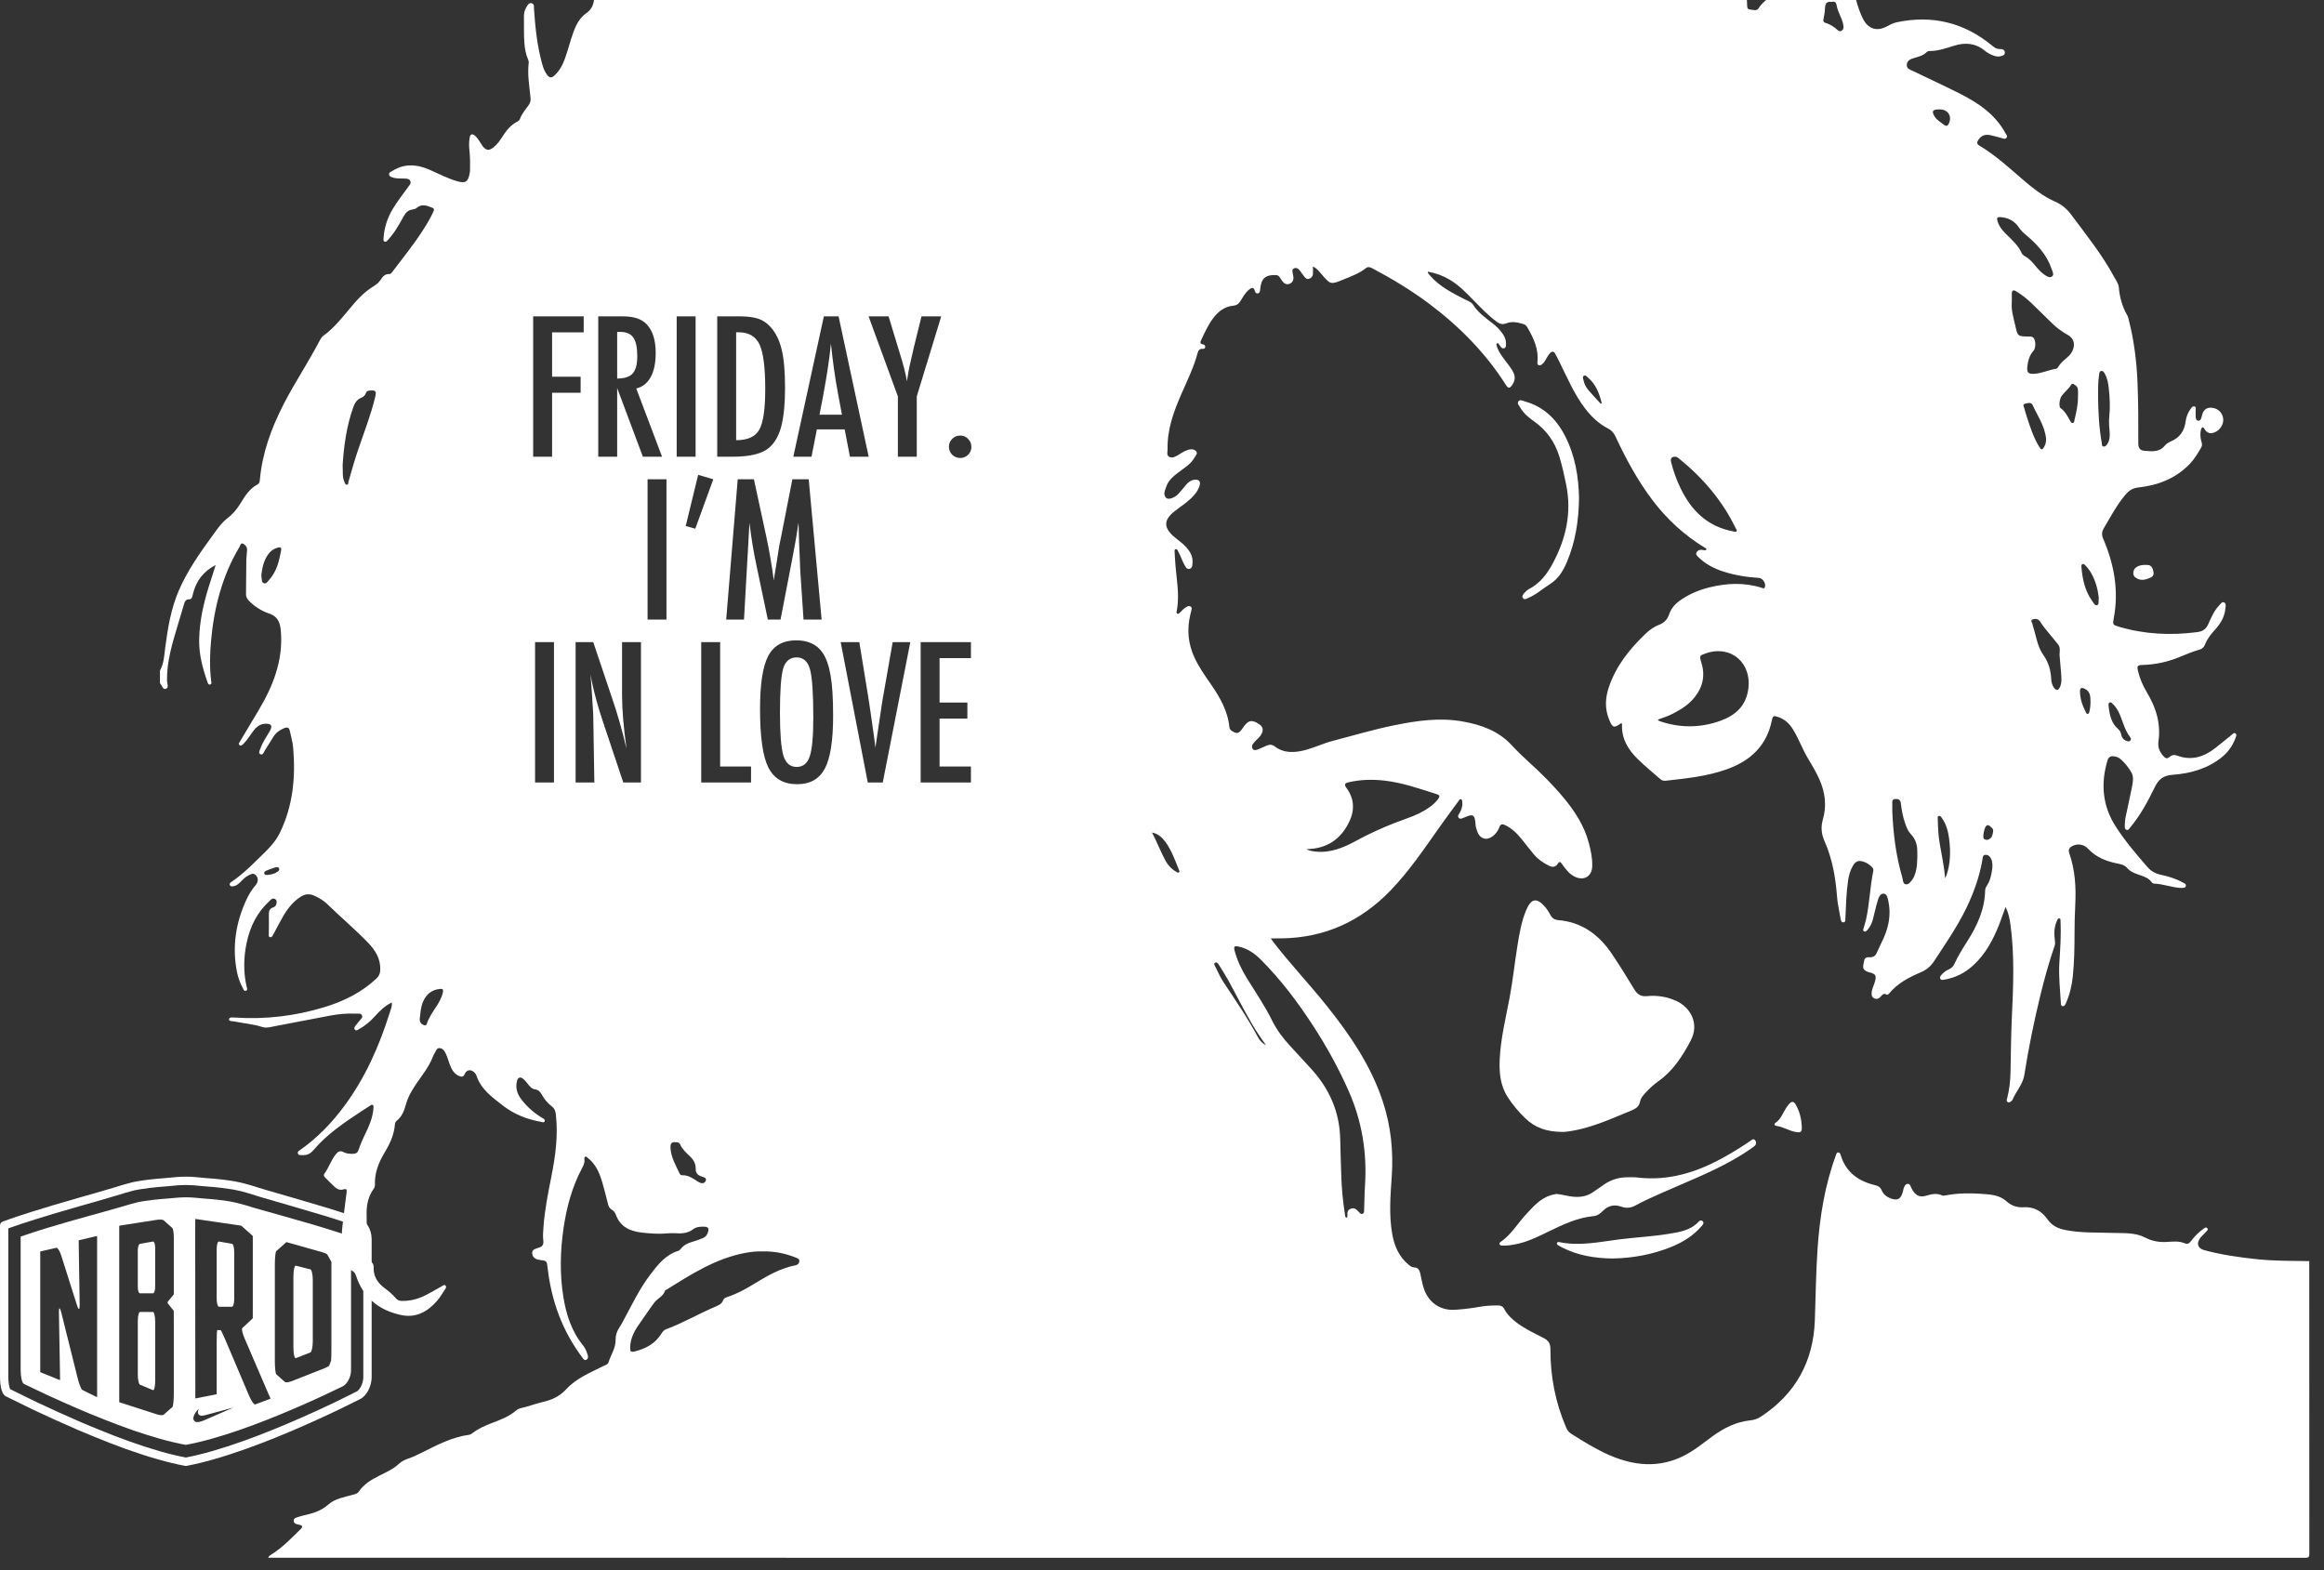 <?xml version="1.0" encoding="UTF-8"?>
<svg width="148px" height="100px" viewBox="0 0 148 100" version="1.1" xmlns="http://www.w3.org/2000/svg" xmlns:xlink="http://www.w3.org/1999/xlink">
    <rect x="0" y="0" width="148" height="100" fill="#333333" stroke="none"/>
    <!-- Generator: Sketch 42 (36781) - http://www.bohemiancoding.com/sketch -->
    <title>sticker_fridaylove_white</title>
    <desc>Created with Sketch.</desc>
    <defs></defs>
    <g id="Page-1" stroke="none" stroke-width="1" fill="none" fill-rule="evenodd">
        <g id="stickers-black" transform="translate(-150, -404)" fill="#FFFFFF">
            <g id="sticker_fridaylove_white" transform="translate(150, 404)">
                <path d="M111.689,73.026 C111.837,72.919 111.883,72.771 111.775,72.625 C111.665,72.478 111.552,72.599 111.453,72.669 C110.928,73.033 110.385,73.365 109.829,73.677 C108.1,74.648 106.279,75.234 104.263,74.991 C104.072,74.968 103.877,74.977 103.683,74.976 C103.106,74.97 102.581,75.129 102.109,75.468 C101.88,75.631 101.65,75.79 101.418,75.945 C101.047,76.193 100.641,76.254 100.203,76.217 C99.844,76.187 99.502,76.073 99.124,76.038 C99.022,76.06 98.897,76.079 98.778,76.114 C98.103,76.311 97.668,76.821 97.21,77.308 C96.659,77.897 96.251,78.622 95.57,79.091 C95.52,79.124 95.474,79.166 95.495,79.233 C95.519,79.311 95.591,79.323 95.659,79.327 C95.93,79.342 96.197,79.304 96.463,79.255 C97.245,79.113 97.944,78.76 98.647,78.419 C99.552,77.98 100.46,77.548 101.48,77.451 C101.731,77.427 101.907,77.288 102.073,77.121 C102.415,76.776 102.816,76.691 103.267,76.854 C103.581,76.966 103.865,76.929 104.156,76.769 C104.715,76.464 105.299,76.21 105.882,75.95 C107.371,75.286 108.897,74.7 110.322,73.895 C110.793,73.629 111.252,73.344 111.689,73.026" id="Fill-1"></path>
                <path d="M113.958,70.286 C113.887,70.364 113.822,70.449 113.763,70.536 C113.54,70.869 113.423,71.275 113.064,71.515 C112.967,71.58 113.009,71.692 113.117,71.704 C113.547,71.754 113.908,72.009 114.326,72.087 C114.704,72.158 114.765,72.102 114.741,71.709 C114.716,71.221 114.597,70.758 114.349,70.333 C114.237,70.143 114.105,70.125 113.958,70.286" id="Fill-3"></path>
                <path d="M97.37,37.516 C97.262,37.572 97.165,37.662 97.083,37.755 C97.003,37.846 96.898,37.967 96.984,38.09 C97.078,38.225 97.212,38.129 97.323,38.082 C97.837,37.866 98.248,37.491 98.711,37.197 C99.26,36.849 99.554,36.341 99.793,35.774 C100.329,34.499 100.54,33.164 100.558,31.708 C100.533,30.384 100.314,29.022 99.663,27.756 C99.108,26.678 98.297,25.895 97.102,25.564 C96.968,25.526 96.806,25.421 96.699,25.561 C96.592,25.702 96.742,25.832 96.809,25.95 C97.021,26.318 97.342,26.588 97.682,26.827 C98.504,27.406 99.041,28.177 99.325,29.141 C99.494,29.716 99.625,30.296 99.742,30.883 C100.096,32.645 99.735,34.278 98.911,35.834 C98.546,36.524 98.092,37.143 97.37,37.516" id="Fill-5"></path>
                <path d="M108.171,77.808 C107.661,78.361 106.97,78.465 106.282,78.578 C105.243,78.749 104.191,78.799 103.148,78.93 C101.877,79.09 100.612,79.374 99.322,79.109 C99.258,79.094 99.177,79.087 99.152,79.172 C99.13,79.254 99.2,79.291 99.257,79.326 C99.332,79.371 99.408,79.412 99.485,79.451 C100.481,79.959 101.549,80.132 102.669,80.15 C103.959,80.13 105.225,79.903 106.438,79.41 C107.181,79.109 107.848,78.695 108.374,78.076 C108.449,77.987 108.541,77.889 108.427,77.775 C108.341,77.691 108.242,77.731 108.171,77.808" id="Fill-7"></path>
                <path d="M97.134,71.219 C97.75,71.815 98.487,72.092 99.553,72.089 C99.811,72.08 100.277,72.006 100.737,71.89 C101.828,71.617 102.848,71.152 103.884,70.728 C104.173,70.61 104.386,70.48 104.448,70.148 C104.488,69.939 104.63,69.767 104.778,69.61 C105.029,69.342 105.292,69.084 105.593,68.874 C106.533,68.217 107.127,67.288 107.655,66.302 C108.264,65.168 107.625,64.168 106.802,63.771 C106.192,63.477 105.547,63.377 104.885,63.441 C104.499,63.479 104.276,63.332 104.084,63.019 C103.623,62.261 103.157,61.504 102.662,60.767 C101.843,59.548 100.755,58.727 99.241,58.6 C98.989,58.579 98.837,58.471 98.725,58.253 C98.632,58.075 98.52,57.901 98.388,57.75 C97.87,57.156 97.513,57.212 97.204,57.936 C96.891,58.67 96.76,59.452 96.635,60.234 C96.457,61.339 96.341,62.453 96.134,63.554 C95.892,64.843 95.572,66.12 95.508,67.437 C95.466,68.287 95.534,69.118 96.01,69.861 C96.329,70.359 96.707,70.807 97.134,71.219" id="Fill-9"></path>
                <path d="M86.925,75.534 C86.892,76.025 86.897,76.518 86.873,77.009 C86.867,77.116 86.896,77.267 86.755,77.309 C86.636,77.345 86.578,77.215 86.5,77.149 C86.456,77.111 86.418,77.067 86.373,77.03 C86.256,76.933 86.129,76.932 85.993,76.99 C85.862,77.047 85.81,77.148 85.804,77.287 C85.8,77.377 85.847,77.48 85.752,77.555 C85.644,77.514 85.663,77.414 85.651,77.336 C85.52,76.525 85.443,75.709 85.418,74.888 C85.396,74.117 85.363,73.346 85.35,72.574 C85.318,70.799 84.643,69.296 83.444,68.01 C83.01,67.544 82.584,67.071 82.152,66.603 C81.703,66.119 81.308,65.594 81.016,65.002 C80.553,64.065 79.967,63.202 79.416,62.318 C79.068,61.759 78.788,61.168 78.62,60.526 C78.557,60.284 78.622,60.231 78.857,60.279 C79.429,60.396 79.885,60.708 80.287,61.11 C81.571,62.392 82.652,63.834 83.638,65.35 C84.496,66.671 85.254,68.049 85.891,69.491 C86.741,71.416 87.067,73.435 86.925,75.534 L86.925,75.534 Z M80.123,66.078 C79.466,64.84 78.667,63.691 77.899,62.523 C77.697,62.219 77.556,61.876 77.389,61.549 C77.351,61.475 77.279,61.38 77.377,61.318 C77.485,61.25 77.561,61.35 77.611,61.429 C77.821,61.763 78.034,62.097 78.226,62.443 C78.738,63.372 79.206,64.326 79.748,65.239 C80.019,65.695 80.307,66.138 80.63,66.566 C80.407,66.459 80.235,66.29 80.123,66.078 L80.123,66.078 Z M75.085,55.555 C75.031,55.601 74.976,55.565 74.927,55.536 C74.645,55.373 74.414,55.152 74.255,54.871 C74.104,54.603 73.971,54.323 73.847,54.041 C73.697,53.699 73.539,53.361 73.365,53.022 C73.742,53.093 73.995,53.322 74.206,53.603 C74.615,54.153 74.83,54.798 75.087,55.421 C75.106,55.466 75.129,55.517 75.085,55.555 L75.085,55.555 Z M61.653,28.965 C61.506,29.1 61.338,29.168 61.149,29.168 C61.049,29.168 60.955,29.15 60.867,29.113 C60.781,29.076 60.705,29.026 60.64,28.962 C60.574,28.898 60.524,28.823 60.486,28.736 C60.449,28.648 60.431,28.554 60.431,28.453 C60.431,28.256 60.5,28.087 60.64,27.948 C60.782,27.808 60.956,27.739 61.16,27.739 C61.35,27.739 61.514,27.81 61.653,27.953 C61.791,28.093 61.861,28.262 61.861,28.459 C61.861,28.657 61.791,28.826 61.653,28.965 L61.653,28.965 Z M61.832,41.915 L59.835,41.915 L59.835,44.745 L61.606,44.745 L61.606,45.764 L59.835,45.764 L59.835,48.815 L61.832,48.815 L61.832,49.834 L58.631,49.834 L58.631,40.896 L61.832,40.896 L61.832,41.915 Z M58.383,29.087 L57.179,29.087 L57.179,25.243 L55.315,20.149 L56.588,20.149 L57.179,22.095 C57.198,22.152 57.217,22.216 57.237,22.285 C57.256,22.355 57.279,22.43 57.306,22.511 C57.527,23.214 57.676,23.804 57.757,24.283 C57.826,23.804 57.885,23.47 57.932,23.281 L58.116,22.482 L58.186,22.17 L58.684,20.149 L59.94,20.149 L58.383,25.243 L58.383,29.087 Z M56.217,49.834 L55.262,49.834 L53.537,40.896 L54.724,40.896 L55.262,44.196 L55.355,44.792 L55.545,46.089 C55.576,46.308 55.605,46.509 55.629,46.691 C55.654,46.872 55.677,47.036 55.696,47.182 L55.754,47.623 C55.766,47.534 55.776,47.455 55.783,47.385 C55.791,47.316 55.799,47.258 55.807,47.212 L55.962,46.175 L56.165,44.815 C56.185,44.692 56.203,44.577 56.22,44.473 C56.238,44.369 56.254,44.276 56.27,44.196 L56.848,40.896 L57.971,40.896 L56.217,49.834 Z M52.529,48.948 C52.178,49.612 51.589,49.944 50.764,49.944 C49.896,49.944 49.284,49.587 48.929,48.873 C48.577,48.175 48.402,46.933 48.402,45.151 C48.402,43.561 48.575,42.436 48.923,41.776 C49.274,41.112 49.868,40.781 50.705,40.781 C51.454,40.781 52.011,41.037 52.372,41.551 C52.612,41.893 52.786,42.382 52.894,43.014 C53.002,43.601 53.056,44.458 53.056,45.585 C53.056,47.163 52.881,48.284 52.529,48.948 L52.529,48.948 Z M50.661,80.582 C49.664,80.775 48.811,81.284 47.961,81.804 C47.442,82.121 46.907,82.41 46.325,82.599 C46.21,82.637 46.094,82.688 46.055,82.799 C45.964,83.062 45.744,83.138 45.52,83.234 C44.472,83.678 43.488,84.264 42.416,84.656 C42.272,84.709 42.187,84.827 42.109,84.951 C41.721,85.571 41.128,85.889 40.445,86.063 C40.165,86.134 40.124,86.079 40.132,85.799 C40.148,85.176 40.45,84.676 40.798,84.195 C41.098,83.781 41.373,83.347 41.681,82.943 C41.878,82.684 42.25,82.559 42.35,82.194 C43.973,81.185 45.574,80.134 47.507,79.785 C47.869,79.72 48.233,79.686 48.546,79.698 C49.325,79.682 50.02,79.826 50.69,80.096 C50.798,80.14 50.918,80.178 50.902,80.329 C50.887,80.471 50.799,80.556 50.661,80.582 L50.661,80.582 Z M44.656,49.834 L44.656,40.896 L45.861,40.896 L45.861,48.815 L47.829,48.815 L47.829,49.834 L44.656,49.834 Z M44.942,75.205 C44.852,75.414 44.64,75.375 44.467,75.267 C44.15,75.069 43.851,74.829 43.443,74.849 C43.371,74.852 43.312,74.805 43.281,74.741 C43.038,74.218 42.736,73.716 42.699,73.119 C42.685,72.887 42.732,72.706 43.013,72.745 C43.152,72.737 43.26,72.764 43.316,72.889 C43.458,73.207 43.717,73.43 43.959,73.663 C44.179,73.875 44.311,74.128 44.304,74.432 C44.297,74.701 44.425,74.836 44.662,74.922 C44.794,74.969 45.028,75.004 44.942,75.205 L44.942,75.205 Z M43.094,29.087 L44.298,29.087 L44.298,20.149 L43.094,20.149 L43.094,29.087 Z M45.424,30.523 L44.278,33.672 L43.669,33.498 L44.462,30.239 L45.424,30.523 Z M45.676,20.149 L47.158,20.149 C47.61,20.149 47.989,20.2 48.298,20.3 C48.583,20.396 48.838,20.568 49.062,20.815 C49.398,21.185 49.637,21.668 49.779,22.263 C49.923,22.837 49.994,23.661 49.994,24.734 C49.994,25.718 49.915,26.521 49.757,27.142 C49.603,27.737 49.348,28.19 48.992,28.503 C48.557,28.892 47.776,29.087 46.648,29.087 L45.676,29.087 L45.676,20.149 Z M51.501,30.523 L52.324,39.46 L51.172,39.46 L50.969,36.427 C50.962,36.273 50.955,36.14 50.949,36.028 C50.944,35.916 50.941,35.823 50.941,35.75 L50.889,34.552 L50.86,33.451 C50.86,33.444 50.859,33.428 50.857,33.403 C50.855,33.378 50.852,33.344 50.848,33.301 L50.82,33.481 C50.788,33.693 50.761,33.878 50.735,34.036 C50.709,34.195 50.688,34.328 50.668,34.436 L50.518,35.252 L50.46,35.559 L49.707,39.46 L48.898,39.46 L48.191,36.092 C48.095,35.648 48.008,35.197 47.933,34.74 C47.858,34.282 47.789,33.803 47.728,33.301 L47.38,39.46 L46.246,39.46 L46.981,30.523 L48.011,30.523 L48.799,34.17 C48.896,34.625 48.983,35.081 49.062,35.539 C49.141,35.996 49.214,36.475 49.279,36.977 C49.287,36.911 49.293,36.861 49.297,36.824 C49.301,36.787 49.304,36.761 49.308,36.745 L49.476,35.721 L49.627,34.748 L49.76,34.106 L50.46,30.523 L51.501,30.523 Z M52.466,20.149 L53.404,20.149 L55.32,29.087 L54.127,29.087 L53.791,27.345 L52.021,27.345 L51.679,29.087 L50.521,29.087 L52.466,20.149 Z M41.239,39.46 L42.443,39.46 L42.443,30.522 L41.239,30.522 L41.239,39.46 Z M39.303,24.711 L39.303,29.087 L38.099,29.087 L38.099,20.149 L39.685,20.149 C40.34,20.149 40.829,20.305 41.15,20.618 C41.555,21.024 41.757,21.643 41.757,22.476 C41.757,23.117 41.651,23.631 41.436,24.019 C41.222,24.407 40.916,24.647 40.519,24.74 L42.162,29.087 L40.941,29.087 L39.303,24.711 Z M40.819,49.834 L39.693,49.834 L38.347,45.81 C38.223,45.436 38.107,45.052 37.997,44.659 C37.886,44.265 37.785,43.852 37.693,43.42 C37.685,43.366 37.673,43.301 37.655,43.223 C37.638,43.146 37.617,43.057 37.595,42.957 C37.607,43.057 37.616,43.143 37.623,43.214 C37.631,43.286 37.637,43.346 37.641,43.397 L37.704,44.306 L37.774,45.411 C37.778,45.473 37.78,45.548 37.782,45.637 C37.785,45.726 37.786,45.826 37.786,45.938 L37.85,49.834 L36.657,49.834 L36.657,40.896 L37.78,40.896 L38.979,44.462 C39.326,45.47 39.632,46.544 39.899,47.686 C39.803,46.996 39.732,46.37 39.685,45.81 C39.638,45.251 39.614,44.724 39.614,44.23 L39.614,40.896 L40.819,40.896 L40.819,49.834 Z M35.158,25.012 L35.158,29.087 L33.954,29.087 L33.954,20.149 L37.172,20.149 L37.172,21.168 L35.158,21.168 L35.158,23.993 L36.976,23.993 L36.976,25.012 L35.158,25.012 Z M34.075,49.834 L35.279,49.834 L35.279,40.896 L34.075,40.896 L34.075,49.834 Z M27.723,64.2 C27.539,64.471 27.368,64.748 27.235,65.05 C27.189,65.154 27.18,65.351 27.016,65.295 C26.854,65.239 26.683,65.122 26.741,64.796 C26.777,64.518 26.788,64.142 26.944,63.789 C27.151,63.314 27.495,63.039 28.014,62.981 C28.188,62.961 28.246,63.019 28.208,63.191 C28.125,63.566 27.934,63.888 27.723,64.2 L27.723,64.2 Z M23.896,25.272 C23.625,26.41 23.196,27.497 22.821,28.601 C22.588,29.286 22.387,29.981 22.193,30.677 C22.173,30.747 22.196,30.858 22.1,30.869 C21.993,30.882 21.97,30.769 21.935,30.694 C21.785,30.374 21.847,30.031 21.82,29.625 C21.896,28.42 22.063,27.163 22.492,25.951 C22.588,25.68 22.718,25.445 23.009,25.331 C23.144,25.278 23.254,25.176 23.304,25.028 C23.344,24.907 23.438,24.881 23.552,24.872 C23.927,24.845 23.984,24.903 23.896,25.272 L23.896,25.272 Z M17.612,55.558 C17.438,55.673 17.235,55.692 17.034,55.722 C16.946,55.725 16.85,55.734 16.829,55.617 C16.815,55.526 16.884,55.478 16.958,55.45 C17.137,55.38 17.315,55.305 17.498,55.252 C17.593,55.225 17.732,55.186 17.777,55.316 C17.817,55.434 17.699,55.501 17.612,55.558 L17.612,55.558 Z M17.136,36.934 C17.045,37.034 16.958,37.206 16.792,37.141 C16.654,37.087 16.682,36.91 16.655,36.782 C16.646,36.735 16.649,36.686 16.644,36.616 C16.703,36.147 16.796,35.669 17.109,35.262 C17.262,35.063 17.458,34.937 17.698,34.872 C17.846,34.832 17.936,34.874 17.905,35.037 C17.78,35.722 17.625,36.398 17.136,36.934 L17.136,36.934 Z M100.872,23.927 C100.974,23.869 101.063,23.992 101.14,24.058 C101.64,24.487 101.853,25.066 102.004,25.677 L101.94,25.712 C101.687,25.435 101.428,25.164 101.183,24.88 C101.025,24.697 100.899,24.487 100.851,24.245 C100.829,24.14 100.751,23.995 100.872,23.927 L100.872,23.927 Z M106.692,29.088 C106.796,29.09 106.868,29.159 106.943,29.219 C108.453,30.442 109.688,31.889 110.539,33.648 C110.568,33.706 110.637,33.766 110.591,33.832 C110.534,33.912 110.448,33.856 110.377,33.843 C108.747,33.54 107.702,32.521 107.015,31.075 C106.762,30.544 106.558,29.992 106.42,29.419 C106.366,29.195 106.458,29.08 106.692,29.088 L106.692,29.088 Z M116.223,0.518 C116.235,0.234 116.331,0.074 116.633,0.123 C116.833,0.066 116.926,0.147 116.962,0.337 C117.008,0.583 117.106,0.814 117.206,1.043 C117.257,1.158 117.313,1.272 117.342,1.392 C117.389,1.586 117.473,1.826 117.285,1.955 C117.116,2.073 116.981,1.857 116.847,1.764 C116.664,1.638 116.479,1.521 116.263,1.46 C116.137,1.425 116.097,1.365 116.123,1.23 C116.17,0.995 116.214,0.757 116.223,0.518 L116.223,0.518 Z M120.706,50.884 C120.9,50.872 121.024,50.937 121.049,51.143 C121.105,51.594 121.181,52.039 121.337,52.469 C121.424,52.707 121.517,52.949 121.691,53.127 C122.004,53.448 122.101,53.823 122.101,54.255 C122.101,54.767 122.113,55.277 121.92,55.764 C121.892,55.836 121.863,55.91 121.817,55.97 C121.695,56.129 121.571,56.352 121.359,56.318 C121.177,56.289 121.19,56.039 121.143,55.879 C120.744,54.51 120.567,53.107 120.508,51.685 C120.508,51.521 120.512,51.357 120.507,51.193 C120.502,51.041 120.49,50.897 120.706,50.884 L120.706,50.884 Z M123.434,6.97 C123.472,6.969 123.511,6.969 123.549,6.969 C124.043,6.969 124.319,7.39 124.12,7.844 C124.049,8.005 123.956,8.076 123.79,7.943 C123.582,7.775 123.336,7.647 123.194,7.408 C123.007,7.096 123.075,6.974 123.434,6.97 L123.434,6.97 Z M123.961,55.732 C123.937,55.803 123.904,55.872 123.876,55.942 C123.812,55.188 123.654,54.462 123.529,53.733 C123.44,53.217 123.415,52.7 123.404,52.18 C123.403,52.105 123.369,52.01 123.458,51.972 C123.563,51.928 123.613,52.024 123.662,52.091 C123.95,52.496 124.071,52.966 124.13,53.445 C124.225,54.215 124.219,54.985 123.961,55.732 L123.961,55.732 Z M126.466,52.632 C126.582,52.485 126.675,52.563 126.774,52.656 C126.858,52.735 126.956,52.803 126.928,52.943 C126.905,53.093 126.89,53.251 126.778,53.366 C126.652,53.495 126.495,53.536 126.341,53.42 C126.248,53.35 126.35,52.778 126.466,52.632 L126.466,52.632 Z M127.383,13.827 C127.886,13.86 128.295,14.067 128.574,14.492 C128.699,14.68 128.858,14.826 129.029,14.97 C129.729,15.56 130.345,16.218 130.646,17.109 C130.702,17.275 130.837,17.497 130.673,17.611 C130.513,17.722 130.307,17.576 130.15,17.462 C129.93,17.302 129.755,17.095 129.584,16.886 C129.4,16.66 129.2,16.453 128.942,16.311 C128.864,16.268 128.792,16.219 128.756,16.136 C128.533,15.625 128.12,15.27 127.738,14.89 C127.503,14.657 127.3,14.402 127.207,14.077 C127.15,13.876 127.194,13.82 127.383,13.827 L127.383,13.827 Z M131.669,21.321 C132.065,21.542 132.178,21.911 131.985,22.334 C131.911,22.494 131.806,22.631 131.67,22.745 C131.448,22.931 131.224,23.114 131.073,23.37 C131.045,23.417 130.995,23.475 130.948,23.482 C130.471,23.557 130.027,23.779 129.54,23.807 C129.166,23.828 129.066,23.724 129.107,23.351 C129.147,22.982 129.238,22.632 129.498,22.343 C129.648,22.176 129.649,21.739 129.526,21.55 C129.442,21.423 129.314,21.434 129.189,21.432 C128.489,21.421 128.493,21.42 128.342,20.744 C128.23,20.245 128.071,19.755 128.118,19.234 C128.118,19.051 128.114,18.867 128.12,18.684 C128.126,18.491 128.217,18.447 128.383,18.547 C128.758,18.771 129.099,19.039 129.41,19.345 C129.851,19.778 130.291,20.211 130.737,20.639 C131.016,20.909 131.33,21.131 131.669,21.321 L131.669,21.321 Z M132.329,24.795 C132.346,24.947 132.332,25.101 132.332,25.255 C132.34,25.76 132.231,26.247 132.113,26.734 C132.095,26.812 132.106,26.926 131.991,26.939 C131.901,26.949 131.866,26.858 131.83,26.794 C131.664,26.503 131.522,26.202 131.23,25.997 C131.094,25.902 131.152,25.406 131.296,25.208 C131.478,24.96 131.737,24.778 131.894,24.507 C131.924,24.455 131.986,24.423 132.043,24.456 C132.177,24.534 132.311,24.626 132.329,24.795 L132.329,24.795 Z M132.756,43.862 C133.126,44.033 133.124,44.365 133.13,44.697 C133.129,44.918 133.11,45.138 133.053,45.352 C133.039,45.407 133.014,45.466 132.943,45.467 C132.886,45.468 132.863,45.417 132.842,45.376 C132.626,44.952 132.459,44.513 132.46,44.03 C132.461,43.807 132.55,43.767 132.756,43.862 L132.756,43.862 Z M132.626,35.924 C132.689,35.902 132.738,35.942 132.779,35.983 C132.931,36.134 133.061,36.301 133.166,36.487 C133.454,36.99 133.602,37.534 133.658,38.1 C133.619,38.261 133.706,38.495 133.54,38.546 C133.412,38.585 133.309,38.372 133.221,38.249 C132.765,37.604 132.613,36.862 132.551,36.093 C132.545,36.025 132.547,35.951 132.626,35.924 L132.626,35.924 Z M133.679,23.854 C133.694,23.759 133.694,23.646 133.815,23.627 C133.928,23.609 133.984,23.703 134.033,23.787 C134.202,24.078 134.257,24.404 134.293,24.729 C134.363,25.344 134.389,25.96 134.322,26.578 C134.288,26.896 134.327,27.214 134.349,27.532 C134.365,27.794 134.356,28.056 134.197,28.284 C134.143,28.364 134.077,28.452 133.97,28.439 C133.835,28.424 133.864,28.297 133.849,28.209 C133.671,27.237 133.624,26.255 133.613,25.27 C133.614,24.797 133.605,24.324 133.679,23.854 L133.679,23.854 Z M131.187,43.752 C131.076,43.992 130.941,43.999 130.791,43.779 C130.686,43.622 130.64,43.442 130.63,43.26 C130.599,42.694 130.464,42.185 130.12,41.703 C129.744,41.174 129.669,40.502 129.471,39.889 C129.458,39.853 129.446,39.815 129.443,39.777 C129.431,39.665 129.271,39.521 129.441,39.451 C129.597,39.386 129.806,39.409 129.91,39.572 C130.25,40.102 130.691,40.551 131.07,41.049 C131.223,41.249 131.166,41.471 131.158,41.689 C131.194,42.102 131.23,42.514 131.262,42.927 C131.283,43.206 131.307,43.487 131.187,43.752 L131.187,43.752 Z M128.919,26.02 C128.896,25.92 128.785,25.774 128.944,25.719 C129.101,25.664 129.355,25.613 129.428,25.769 C129.758,26.479 130.224,27.139 130.303,27.95 C130.309,28.13 130.269,28.297 130.183,28.452 C130.065,28.668 129.998,28.672 129.869,28.463 C129.503,27.866 129.289,27.206 129.076,26.546 C129.02,26.372 128.962,26.198 128.919,26.02 L128.919,26.02 Z M134.347,44.74 C134.445,44.696 134.504,44.79 134.564,44.847 C134.823,45.093 134.965,45.41 135.088,45.737 C135.243,46.152 135.371,46.579 135.65,46.937 C135.698,47.001 135.732,47.076 135.677,47.15 C135.615,47.234 135.527,47.223 135.44,47.194 C135.238,47.126 135.123,46.979 135.082,46.776 C135.056,46.649 135.013,46.536 134.911,46.451 C134.45,46.066 134.345,45.529 134.283,44.963 C134.288,44.89 134.248,44.784 134.347,44.74 L134.347,44.74 Z M111.327,43.951 C111.162,44.995 110.483,45.574 109.561,45.905 C108.294,46.36 107.009,46.372 105.728,45.939 C105.7,45.93 105.672,45.922 105.647,45.909 C105.631,45.9 105.619,45.883 105.569,45.832 C105.912,45.714 106.23,45.608 106.528,45.454 C107.054,45.183 107.549,44.876 107.925,44.4 C108.459,43.725 108.601,42.989 108.341,42.169 C108.214,41.77 108.23,41.75 108.624,41.613 C110.241,41.048 111.599,42.229 111.327,43.951 L111.327,43.951 Z M85.931,52.321 C86.279,51.588 86.245,50.855 85.751,50.187 C85.58,49.956 85.651,49.875 85.885,49.821 C86.636,49.647 87.391,49.627 88.156,49.713 C89.318,49.844 90.407,50.233 91.51,50.584 C91.707,50.646 91.696,50.744 91.591,50.88 C91.444,51.074 91.27,51.239 91.074,51.382 C90.625,51.711 90.124,51.937 89.605,52.119 C88.483,52.514 87.398,52.986 86.353,53.554 C85.558,53.986 84.732,54.332 83.792,54.236 C83.582,54.215 83.378,54.183 83.195,54.079 C84.483,54.061 85.39,53.462 85.931,52.321 L85.931,52.321 Z M147.061,80.317 C145.97,80.299 144.88,80.312 143.79,80.201 C142.636,80.083 141.491,79.92 140.37,79.618 C139.966,79.509 139.858,79.193 140.111,78.855 C140.22,78.709 140.364,78.59 140.488,78.454 C140.549,78.387 140.654,78.311 140.559,78.212 C140.482,78.133 140.397,78.207 140.327,78.257 C140.018,78.477 139.75,78.742 139.525,79.046 C139.41,79.2 139.306,79.253 139.112,79.173 C138.743,79.021 138.348,79.077 137.965,79.097 C137.48,79.123 137.037,79.039 136.599,78.812 C135.96,78.482 135.243,78.546 134.553,78.521 C133.54,78.486 132.524,78.534 131.522,78.335 C131.073,78.245 130.677,78.062 130.405,77.672 C130.03,77.135 129.539,76.844 128.861,76.887 C128.452,76.913 128.082,76.784 127.771,76.502 C127.304,76.081 126.706,76.07 126.134,76.029 C125.403,75.977 124.667,75.99 123.94,76.124 C123.856,76.14 123.753,76.164 123.683,76.133 C123.329,75.973 122.998,76.049 122.645,76.156 C122.218,76.285 121.946,76.111 121.712,75.641 C121.658,75.534 121.644,75.375 121.473,75.399 C121.33,75.418 121.282,75.551 121.238,75.668 C121.213,75.73 121.204,75.798 121.188,75.864 C121.062,76.386 120.824,76.504 120.324,76.29 C120.092,76.192 119.92,76.024 119.824,75.791 C119.75,75.613 119.622,75.531 119.437,75.487 C118.372,75.236 117.565,74.68 117.227,73.583 C117.201,73.5 117.174,73.401 117.07,73.397 C116.958,73.392 116.946,73.498 116.916,73.578 C116.21,75.488 115.893,77.473 115.75,79.495 C115.643,81.028 115.632,82.562 115.575,84.096 C115.479,86.712 114.344,88.781 112.132,90.227 C111.925,90.362 111.708,90.434 111.458,90.459 C110.548,90.554 109.764,90.958 109.035,91.489 C108.599,91.808 108.175,92.148 107.719,92.437 C106.035,93.503 104.287,93.454 102.514,92.683 C101.653,92.308 100.855,91.816 100.064,91.314 C99.91,91.217 99.811,91.087 99.739,90.92 C99.054,89.327 98.728,87.66 98.736,85.93 C98.738,85.569 98.616,85.372 98.298,85.21 C97.715,84.911 97.116,84.634 96.588,84.237 C96.269,83.995 95.984,83.722 95.796,83.365 C95.706,83.194 95.579,83.14 95.399,83.14 C95.001,83.139 94.607,83.157 94.215,83.229 C93.712,83.321 93.203,83.377 92.693,83.415 C91.766,83.484 91.014,82.998 90.694,82.119 C90.571,81.781 90.524,81.426 90.441,81.078 C90.389,80.866 90.293,80.725 90.058,80.719 C89.923,80.716 89.824,80.64 89.725,80.56 C89.094,80.053 88.798,79.362 88.662,78.591 C88.446,77.371 88.548,76.145 88.631,74.922 C88.742,73.295 88.574,71.706 88.062,70.151 C87.317,67.893 86.014,65.969 84.552,64.132 C83.433,62.726 82.194,61.422 81.094,60 C81.048,59.941 81.007,59.878 80.927,59.763 C81.191,59.763 81.406,59.765 81.621,59.762 C84.363,59.725 86.651,58.681 88.554,56.712 C89.778,55.445 90.741,53.99 91.753,52.567 C92.123,52.048 92.502,51.535 92.88,51.022 C92.921,50.966 92.952,50.864 93.053,50.906 C93.124,50.935 93.114,51.019 93.123,51.085 C93.155,51.336 93.071,51.56 92.953,51.775 C92.899,51.874 92.799,51.975 92.9,52.088 C92.986,52.184 93.101,52.128 93.196,52.087 C93.742,51.854 93.932,51.773 93.973,52.552 C93.979,52.665 94.02,52.778 94.054,52.889 C94.233,53.472 94.724,53.591 95.174,53.159 C95.316,53.023 95.418,52.858 95.486,52.676 C95.557,52.481 95.666,52.462 95.845,52.545 C96.315,52.765 96.655,53.129 96.97,53.525 C97.21,53.827 97.446,54.133 97.695,54.428 C97.954,54.735 98.279,54.953 98.64,55.132 C98.881,55.251 99.062,55.236 99.208,55.002 C99.296,54.86 99.367,54.87 99.46,55.009 C99.567,55.169 99.69,55.319 99.816,55.465 C99.942,55.613 100.092,55.734 100.267,55.824 C100.854,56.124 101.379,55.829 101.399,55.17 C101.414,54.655 101.309,54.151 101.174,53.656 C100.89,52.609 100.324,51.717 99.645,50.888 C98.95,50.043 98.181,49.272 97.369,48.538 C96.984,48.189 96.608,47.825 96.253,47.443 C95.412,46.538 94.321,46.159 93.154,45.95 C91.683,45.687 90.234,45.896 88.787,46.191 C87.46,46.461 86.165,46.848 84.859,47.189 C84.281,47.34 83.734,47.604 83.157,47.759 C82.475,47.942 81.782,48 81.165,47.527 C80.999,47.4 80.826,47.412 80.646,47.493 C80.452,47.58 80.26,47.668 80.062,47.744 C79.962,47.782 79.846,47.8 79.773,47.69 C79.708,47.592 79.723,47.479 79.785,47.389 C79.856,47.287 79.942,47.192 80.033,47.109 C80.163,46.991 80.282,46.864 80.357,46.704 C80.466,46.47 80.415,46.274 80.196,46.126 C79.716,45.805 79.481,45.857 79.147,46.36 C78.902,46.728 78.771,46.762 78.446,46.547 C78.361,46.489 78.303,46.421 78.292,46.316 C78.19,45.269 77.681,44.398 77.1,43.556 C76.721,43.009 76.335,42.465 76.058,41.854 C75.663,40.987 75.579,40.093 75.799,39.167 C75.821,39.074 75.847,38.98 75.867,38.886 C75.888,38.793 75.927,38.692 75.818,38.626 C75.721,38.569 75.63,38.613 75.545,38.661 C75.391,38.747 75.279,38.883 75.153,39.002 C75.105,39.047 75.058,39.117 74.983,39.085 C74.9,39.05 74.928,38.967 74.94,38.905 C75.143,37.849 74.904,36.808 74.84,35.762 C74.828,35.569 74.811,35.377 74.806,35.184 C74.804,35.112 74.771,35.006 74.862,34.979 C74.969,34.947 75.001,35.064 75.039,35.134 C75.109,35.261 75.162,35.396 75.221,35.528 C75.277,35.651 75.321,35.781 75.388,35.897 C75.472,36.044 75.545,36.268 75.739,36.233 C75.958,36.194 75.938,35.942 75.945,35.773 C75.958,35.406 75.775,35.108 75.537,34.842 C75.297,34.574 74.99,34.383 74.725,34.145 C74.105,33.59 74.114,33.118 74.765,32.59 C75.124,32.298 75.524,32.057 75.857,31.731 C76.093,31.498 76.305,31.248 76.397,30.921 C76.469,30.661 76.359,30.529 76.09,30.551 C75.853,30.57 75.679,30.707 75.53,30.879 C75.366,31.069 75.216,31.271 75.044,31.454 C74.815,31.701 74.408,31.847 74.272,31.713 C74.041,31.489 74.197,31.222 74.275,30.986 C74.404,30.592 74.717,30.34 75.033,30.096 C75.413,29.802 75.846,29.563 76.085,29.119 C76.147,29.007 76.282,28.892 76.184,28.754 C76.086,28.617 75.917,28.598 75.761,28.626 C75.64,28.647 75.521,28.696 75.409,28.751 C75.28,28.815 75.162,28.903 75.037,28.975 C74.86,29.077 74.662,29.2 74.467,29.099 C74.27,28.997 74.361,28.767 74.356,28.594 C74.327,27.333 74.754,26.185 75.25,25.057 C75.627,24.2 76.037,23.357 76.279,22.447 C76.318,22.301 76.405,22.212 76.57,22.218 C76.648,22.221 76.734,22.217 76.751,22.117 C76.77,22.012 76.7,21.945 76.611,21.93 C76.398,21.894 76.433,21.788 76.501,21.643 C76.718,21.18 76.93,20.714 77.235,20.298 C77.568,19.843 77.982,19.517 78.565,19.464 C78.755,19.447 78.879,19.352 78.981,19.192 C79.146,18.932 79.292,18.655 79.534,18.454 C79.687,18.327 79.839,18.245 79.913,18.532 C79.936,18.62 79.986,18.698 80.092,18.687 C80.216,18.675 80.234,18.574 80.247,18.475 C80.251,18.446 80.252,18.417 80.255,18.388 C80.32,17.727 80.599,17.489 81.265,17.519 C81.373,17.524 81.445,17.578 81.501,17.662 C81.55,17.734 81.591,17.811 81.643,17.881 C81.768,18.047 81.926,18.164 82.139,18.068 C82.341,17.977 82.401,17.798 82.358,17.583 C82.352,17.555 82.346,17.527 82.342,17.498 C82.326,17.351 82.228,17.168 82.421,17.087 C82.606,17.01 82.723,17.164 82.825,17.294 C82.909,17.4 82.978,17.517 83.064,17.621 C83.138,17.71 83.226,17.799 83.36,17.758 C83.5,17.714 83.595,17.612 83.61,17.467 C83.624,17.315 83.612,17.16 83.612,16.974 C83.86,17.085 84,17.279 84.151,17.453 C84.737,18.135 84.734,18.138 85.566,17.797 C86.056,17.595 86.56,17.416 86.982,17.081 C87.12,16.971 87.247,17.009 87.384,17.082 C88.63,17.744 89.839,18.467 90.972,19.313 C92.923,20.772 94.613,22.478 95.92,24.545 C96.039,24.735 96.142,24.733 96.269,24.564 C96.472,24.295 96.532,24.013 96.367,23.7 C96.178,23.337 95.898,23.039 95.668,22.706 C95.53,22.506 95.4,22.304 95.331,22.069 C95.311,22 95.252,21.908 95.348,21.865 C95.426,21.829 95.452,21.926 95.492,21.976 C95.528,22.022 95.558,22.072 95.596,22.115 C95.652,22.177 95.722,22.21 95.804,22.177 C95.873,22.148 95.897,22.083 95.904,22.013 C95.931,21.763 95.873,21.534 95.739,21.322 C95.546,21.015 95.287,20.77 95.002,20.552 C94.566,20.217 94.122,19.896 93.819,19.416 C93.694,19.219 93.445,19.15 93.239,19.044 C92.466,18.644 91.69,18.249 91.099,17.583 C91.048,17.526 90.995,17.469 90.949,17.407 C90.935,17.388 90.939,17.355 90.929,17.301 C91.442,17.391 91.905,17.563 92.337,17.822 C92.899,18.159 93.35,18.622 93.803,19.086 C94.289,19.582 94.765,20.09 95.332,20.501 C95.522,20.639 95.696,20.681 95.922,20.593 C96.293,20.446 96.664,20.534 97.029,20.642 C97.147,20.677 97.22,20.768 97.279,20.87 C97.673,21.546 97.995,22.242 97.908,23.057 C97.901,23.136 97.9,23.217 97.988,23.256 C98.069,23.291 98.137,23.25 98.2,23.202 C98.337,23.1 98.411,22.954 98.491,22.81 C98.552,22.701 98.618,22.592 98.7,22.5 C98.823,22.362 98.953,22.36 99.047,22.535 C99.153,22.731 99.249,22.931 99.348,23.13 C99.833,24.106 100.26,25.114 100.927,25.991 C101.335,26.528 101.814,26.988 102.416,27.297 C102.649,27.417 102.782,27.591 102.888,27.818 C103.551,29.238 104.294,30.611 105.244,31.866 C106.159,33.073 107.256,34.076 108.545,34.869 C108.593,34.899 108.655,34.913 108.678,34.995 C108.593,35.086 108.487,35.028 108.393,35.018 C108.244,35.003 108.118,35.04 108.047,35.175 C107.969,35.32 108.079,35.407 108.17,35.494 C108.609,35.921 109.137,36.198 109.711,36.387 C110.458,36.634 111.229,36.756 112.013,36.805 C112.265,36.82 112.488,37.175 112.388,37.406 C112.34,37.516 112.257,37.456 112.191,37.435 C111.077,37.085 109.962,37.133 108.846,37.412 C108.203,37.574 107.599,37.823 107.051,38.2 C106.711,38.433 106.431,38.716 106.296,39.124 C106.191,39.444 105.976,39.672 105.656,39.792 C105.316,39.92 105.034,40.131 104.773,40.382 C103.765,41.349 102.91,42.422 102.456,43.766 C102.225,44.454 102.19,45.145 102.476,45.833 C102.696,46.36 102.78,46.387 103.238,46.06 C103.29,46.065 103.298,46.105 103.296,46.143 C103.256,47.057 103.698,47.759 104.316,48.363 C104.764,48.801 105.254,49.196 105.725,49.611 C105.825,49.7 105.938,49.738 106.071,49.723 C107.395,49.575 108.722,49.443 109.988,48.987 C111.473,48.453 112.498,47.502 112.831,45.906 C112.9,45.576 112.944,45.559 113.26,45.671 C113.64,45.805 113.925,46.053 114.142,46.388 C114.541,47.007 114.776,47.711 115.158,48.339 C115.415,48.759 115.663,49.185 115.864,49.636 C116.236,50.467 116.343,51.319 116.083,52.204 C115.947,52.669 115.995,53.132 116.188,53.564 C116.691,54.693 116.895,55.883 116.988,57.104 C117.025,57.574 117.133,58.038 117.215,58.503 C117.235,58.614 117.259,58.764 117.412,58.739 C117.546,58.716 117.516,58.572 117.521,58.471 C117.56,57.68 117.574,56.888 117.689,56.102 C117.737,55.764 117.823,55.439 117.996,55.144 C118.178,54.835 118.36,54.773 118.702,54.888 C118.899,54.953 119.06,55.074 119.208,55.216 C119.283,55.289 119.319,55.369 119.296,55.475 C119.086,56.488 119.061,57.528 118.841,58.538 C118.8,58.726 118.739,58.909 118.686,59.095 C118.665,59.168 118.616,59.253 118.698,59.306 C118.79,59.366 118.863,59.294 118.922,59.229 C119.101,59.031 119.21,58.796 119.276,58.54 C119.369,58.176 119.446,57.806 119.555,57.446 C119.622,57.22 119.704,56.896 119.962,56.914 C120.196,56.93 120.229,57.262 120.273,57.481 C120.425,58.257 120.278,58.999 119.968,59.714 C119.829,60.033 119.668,60.341 119.529,60.659 C119.438,60.872 119.299,60.979 119.061,60.963 C118.885,60.951 118.736,60.988 118.709,61.211 C118.681,61.451 118.533,61.711 118.867,61.859 C118.911,61.878 118.955,61.905 119.001,61.914 C119.562,62.023 119.492,62.248 119.353,62.67 C119.292,62.853 119.204,63.028 119.192,63.224 C119.183,63.364 119.2,63.499 119.342,63.574 C119.49,63.653 119.63,63.614 119.738,63.502 C119.857,63.38 119.943,63.22 120.158,63.345 C120.212,63.376 120.28,63.306 120.325,63.253 C120.861,62.607 121.584,62.236 122.332,61.918 C122.696,61.763 122.956,61.538 123.172,61.209 C123.899,60.103 124.651,59.014 125.23,57.819 C125.702,56.84 126.063,55.825 126.248,54.75 C126.27,54.625 126.248,54.453 126.44,54.442 C126.613,54.431 126.729,54.544 126.798,54.691 C126.905,54.919 126.898,55.165 126.862,55.404 C126.809,55.757 126.731,56.107 126.528,56.412 C126.468,56.502 126.423,56.598 126.42,56.708 C126.396,57.911 125.915,58.955 125.284,59.945 C124.983,60.417 124.689,60.894 124.454,61.405 C124.381,61.565 124.262,61.666 124.108,61.736 C123.92,61.822 123.757,61.94 123.627,62.1 C123.571,62.167 123.51,62.241 123.563,62.333 C123.616,62.428 123.709,62.407 123.796,62.394 C124.515,62.282 125.136,61.965 125.667,61.476 C126.447,60.76 126.929,59.852 127.314,58.882 C127.459,58.516 127.577,58.14 127.722,57.757 C127.897,58.111 127.979,58.49 128.031,58.872 C128.299,60.844 128.214,62.823 128.121,64.8 C128.068,65.948 128.061,67.097 128.037,68.245 C128.026,68.816 127.968,69.382 127.825,69.937 C127.802,70.028 127.754,70.135 127.871,70.193 C127.963,70.24 128.034,70.17 128.101,70.113 C128.122,70.094 128.151,70.075 128.16,70.05 C128.38,69.503 128.821,69.07 128.918,68.454 C129.184,66.756 129.527,65.072 129.934,63.402 C130.195,62.332 130.487,61.272 130.846,60.231 C130.893,60.096 130.872,59.967 130.855,59.832 C130.801,59.424 130.821,59.022 130.994,58.639 C131.024,58.573 131.055,58.473 131.149,58.492 C131.248,58.512 131.217,58.616 131.22,58.687 C131.265,59.567 131.201,60.446 131.147,61.322 C131.093,62.185 131.196,63.038 131.244,63.895 C131.248,63.971 131.252,64.064 131.348,64.079 C131.467,64.096 131.515,63.998 131.555,63.91 C131.803,63.359 131.942,62.781 132.004,62.18 C132.097,61.285 132.112,60.388 132.113,59.49 C132.113,58.862 132.129,58.235 132.16,57.608 C132.215,56.503 132.15,55.405 131.78,54.348 C131.698,54.113 131.783,53.981 131.979,53.878 C132.32,53.7 132.722,53.78 132.985,54.062 C133.51,54.626 134.196,54.874 134.928,55.012 C135.144,55.053 135.322,55.112 135.475,55.29 C135.702,55.556 136.04,55.651 136.36,55.762 C136.609,55.849 136.849,55.944 137.011,56.168 C137.052,56.225 137.109,56.27 137.179,56.273 C137.732,56.295 138.255,56.499 138.805,56.545 C138.843,56.548 138.882,56.552 138.92,56.549 C139.032,56.541 139.177,56.569 139.203,56.416 C139.226,56.284 139.094,56.251 139.003,56.201 C138.569,55.959 138.097,55.815 137.614,55.713 C137.273,55.641 136.998,55.494 136.76,55.222 C136.034,54.392 135.32,53.551 134.726,52.623 C133.891,51.318 133.769,49.899 134.214,48.423 C134.276,48.221 134.396,48.145 134.601,48.166 C134.771,48.183 134.923,48.239 135.049,48.349 C135.327,48.593 135.562,48.889 135.738,49.2 C135.905,49.491 135.821,49.862 135.757,50.193 C135.635,50.818 135.487,51.438 135.36,52.062 C135.323,52.241 135.319,52.427 135.312,52.609 C135.308,52.703 135.314,52.815 135.427,52.852 C135.549,52.891 135.59,52.781 135.651,52.709 C136.301,51.932 136.781,51.047 137.217,50.143 C137.465,49.63 137.761,49.388 138.363,49.344 C139.488,49.262 140.571,48.963 141.482,48.234 C141.908,47.892 142.205,47.461 142.385,46.948 C142.413,46.865 142.451,46.77 142.363,46.709 C142.271,46.644 142.203,46.731 142.138,46.784 C141.777,47.075 141.422,47.373 141.056,47.657 C140.332,48.217 139.542,48.458 138.644,48.12 C138.465,48.053 138.305,48.08 138.16,48.21 C138.011,48.346 137.896,48.297 137.772,48.154 C137.54,47.886 137.404,47.601 137.457,47.233 C137.621,46.089 137.305,45.058 136.716,44.087 C136.461,43.665 136.268,43.21 136.154,42.726 C136.078,42.407 136.121,42.359 136.448,42.35 C137.279,42.326 138.074,42.149 138.841,41.829 C139.241,41.661 139.643,41.494 140.063,41.376 C140.242,41.326 140.355,41.224 140.425,41.041 C140.568,40.665 140.828,40.362 141.093,40.066 C141.437,39.682 141.68,39.251 141.724,38.729 C141.735,38.604 141.79,38.43 141.633,38.366 C141.493,38.309 141.418,38.462 141.333,38.548 C141.001,38.888 140.821,39.32 140.634,39.742 C140.494,40.057 140.291,40.209 139.942,40.255 C138.253,40.478 136.59,40.4 134.951,39.918 C134.544,39.798 134.534,39.779 134.611,39.375 C134.943,37.615 134.636,35.937 133.94,34.315 C133.833,34.068 133.841,33.871 133.98,33.638 C134.417,32.899 134.815,32.136 135.38,31.478 C135.597,31.227 135.829,31.083 136.184,31.045 C137.435,30.909 138.562,30.471 139.456,29.541 C139.754,29.231 139.967,28.864 140.182,28.497 C140.252,28.376 140.237,28.263 140.198,28.137 C140.123,27.884 140.101,27.624 140.164,27.364 C140.196,27.232 140.288,27.148 140.372,27.297 C140.548,27.605 140.775,27.656 141.076,27.516 C141.39,27.371 141.604,27.03 141.583,26.703 C141.56,26.324 141.291,26.034 140.912,25.976 C140.569,25.924 140.353,26.056 140.248,26.386 C140.228,26.45 140.218,26.517 140.198,26.582 C140.166,26.685 140.13,26.801 139.998,26.794 C139.863,26.786 139.837,26.666 139.829,26.559 C139.82,26.415 139.826,26.27 139.826,26.125 C139.827,26.034 139.876,25.916 139.743,25.882 C139.631,25.854 139.573,25.951 139.516,26.028 C139.339,26.266 139.226,26.543 139.191,26.826 C139.113,27.437 138.826,27.864 138.256,28.107 C138.108,28.17 137.955,28.266 137.855,28.388 C137.502,28.817 137.033,28.744 136.575,28.711 C136.304,28.692 136.173,28.549 136.174,28.254 C136.179,26.96 136.177,25.666 136.124,24.373 C136.07,23.028 135.906,21.699 135.572,20.393 C135.547,20.29 135.527,20.18 135.475,20.091 C135.155,19.536 134.988,18.943 134.934,18.305 C134.911,18.049 134.738,17.826 134.613,17.597 C133.857,16.197 132.859,14.964 131.917,13.691 C131.64,13.316 131.323,13.038 130.889,12.848 C130.123,12.513 129.468,11.993 128.836,11.451 C127.944,10.682 127.074,9.885 126.058,9.274 C125.866,9.159 125.886,9.056 126.007,8.882 C126.214,8.584 126.484,8.547 126.795,8.617 C127.021,8.666 127.242,8.738 127.467,8.793 C127.574,8.82 127.701,8.891 127.786,8.768 C127.861,8.66 127.761,8.571 127.712,8.48 C127.07,7.294 126.012,6.575 124.855,5.985 C123.865,5.481 122.854,5.024 121.856,4.536 C121.675,4.448 121.411,4.393 121.43,4.123 C121.449,3.832 121.705,3.75 121.94,3.681 C122.21,3.602 122.482,3.535 122.689,3.325 C122.744,3.267 122.823,3.248 122.903,3.248 C123.434,3.247 123.929,3.074 124.425,2.917 C125.135,2.693 125.793,2.734 126.391,3.224 C126.562,3.365 126.758,3.472 126.971,3.546 C127.101,3.591 127.234,3.618 127.369,3.588 C127.511,3.556 127.682,3.525 127.676,3.34 C127.669,3.156 127.501,3.118 127.354,3.123 C127.151,3.129 127.014,3.028 126.867,2.908 C125.084,1.434 123.059,0.943 120.796,1.417 C120.574,1.463 120.378,1.563 120.183,1.67 C119.534,2.025 118.976,1.859 118.639,1.195 C118.446,0.816 118.317,0.41 118.202,-0 L112.465,-0 C112.3,0.168 112.117,0.307 111.992,0.527 C111.884,0.721 111.622,0.623 111.431,0.604 C111.252,0.587 111.266,0.422 111.261,0.287 C111.258,0.192 111.253,0.096 111.248,-0 L37.828,-0 C37.781,0.348 37.648,0.622 37.339,0.839 C36.77,1.239 36.565,1.877 36.362,2.506 C36.19,3.038 36.064,3.585 35.825,4.096 C35.697,4.372 35.523,4.609 35.301,4.816 C35.124,4.982 34.981,4.955 34.843,4.771 C34.696,4.574 34.607,4.352 34.54,4.118 C34.212,2.959 34.089,1.77 34.006,0.575 C33.996,0.437 34.044,0.253 33.857,0.208 C33.666,0.162 33.603,0.33 33.52,0.464 C33.404,0.653 33.362,0.849 33.366,1.07 C33.378,1.629 33.351,2.188 33.395,2.749 C33.422,3.099 33.482,3.436 33.618,3.761 C33.648,3.83 33.68,3.911 33.671,3.982 C33.578,4.74 33.711,5.485 33.788,6.233 C33.81,6.433 33.747,6.592 33.634,6.742 C33.437,7.005 33.228,7.26 33.112,7.573 C33.08,7.659 33.007,7.71 32.929,7.752 C32.524,7.968 32.244,8.309 32.003,8.688 C31.837,8.95 31.662,9.205 31.413,9.397 C31.137,9.608 30.966,9.591 30.747,9.316 C30.646,9.188 30.572,9.038 30.477,8.906 C30.409,8.812 30.338,8.717 30.25,8.645 C30.065,8.494 29.953,8.534 29.91,8.767 C29.855,9.063 29.868,9.364 29.902,9.662 C29.942,10.037 29.938,10.414 29.934,10.79 C29.933,10.867 29.928,10.945 29.914,11.021 C29.815,11.593 29.641,11.699 29.084,11.533 C28.498,11.359 27.957,11.078 27.402,10.83 C26.579,10.462 25.768,10.385 24.971,10.897 C24.885,10.952 24.756,10.978 24.78,11.118 C24.801,11.242 24.915,11.272 25.015,11.307 C25.239,11.385 25.474,11.358 25.704,11.37 C25.857,11.378 26.036,11.358 26.121,11.514 C26.212,11.681 26.063,11.806 25.979,11.925 C25.649,12.389 25.292,12.835 25.001,13.326 C24.666,13.891 24.468,14.501 24.427,15.16 C24.422,15.243 24.391,15.349 24.496,15.388 C24.595,15.425 24.653,15.338 24.712,15.275 C25.118,14.84 25.404,14.324 25.689,13.808 C25.821,13.569 25.971,13.376 26.267,13.344 C26.361,13.333 26.467,13.302 26.535,13.242 C26.864,12.96 27.187,13.093 27.521,13.227 C27.697,13.297 27.636,13.395 27.588,13.502 C27.389,13.943 27.134,14.353 26.87,14.758 C26.295,15.641 25.633,16.46 24.997,17.299 C24.945,17.368 24.885,17.459 24.798,17.454 C24.509,17.437 24.374,17.619 24.236,17.828 C24.117,18.007 23.943,18.138 23.762,18.249 C23.131,18.634 22.661,19.184 22.198,19.742 C21.711,20.329 21.228,20.921 20.604,21.374 C20.507,21.444 20.439,21.538 20.385,21.641 C19.662,23.04 18.779,24.348 18.059,25.749 C17.281,27.263 16.704,28.843 16.549,30.553 C16.537,30.674 16.518,30.79 16.403,30.85 C15.879,31.125 15.589,31.609 15.297,32.086 C15.076,32.445 14.814,32.753 14.477,33.011 C14.089,33.307 13.82,33.717 13.536,34.106 C12.729,35.215 11.937,36.337 11.389,37.604 C10.89,38.758 10.688,39.987 10.525,41.224 C10.458,41.728 10.445,42.247 10.187,42.708 L10.187,43.519 C10.323,43.63 10.356,43.937 10.553,43.873 C10.778,43.8 10.639,43.531 10.636,43.355 C10.616,42.116 10.979,40.954 11.328,39.788 C11.459,39.353 11.587,38.918 11.717,38.483 C11.765,38.321 11.815,38.176 12.034,38.172 C12.239,38.168 12.25,37.984 12.285,37.835 C12.483,36.999 12.962,36.379 13.735,35.984 C13.581,36.464 13.435,36.917 13.293,37.372 C12.949,38.473 12.702,39.596 12.683,40.752 C12.667,41.68 12.906,42.568 13.212,43.437 C13.24,43.52 13.277,43.623 13.385,43.593 C13.496,43.562 13.459,43.45 13.448,43.368 C13.34,42.501 13.364,41.63 13.445,40.765 C13.638,38.677 14.153,36.679 15.236,34.858 C15.293,34.762 15.331,34.555 15.472,34.622 C15.611,34.689 15.748,34.84 15.736,35.039 C15.723,35.242 15.69,35.443 15.687,35.645 C15.676,36.379 15.675,37.113 15.666,37.847 C15.664,38.051 15.777,38.191 15.91,38.321 C16.264,38.662 16.683,38.92 17.137,39.074 C17.736,39.276 17.851,39.704 17.891,40.253 C18.026,42.093 17.381,43.702 16.467,45.238 C16.071,45.901 15.674,46.564 15.279,47.227 C15.235,47.301 15.163,47.386 15.256,47.457 C15.342,47.524 15.421,47.451 15.484,47.391 C15.723,47.162 15.894,46.881 16.085,46.614 C16.288,46.329 16.529,46.101 16.907,46.092 C17.279,46.083 17.369,46.22 17.19,46.544 C16.987,46.907 16.735,47.242 16.598,47.638 C16.554,47.765 16.427,47.956 16.571,48.03 C16.758,48.124 16.803,47.885 16.881,47.768 C17.068,47.487 17.236,47.193 17.42,46.91 C17.589,46.651 17.829,46.48 18.116,46.367 C18.307,46.292 18.414,46.345 18.455,46.541 C18.529,46.9 18.64,47.257 18.67,47.619 C18.829,49.494 18.661,51.32 17.821,53.044 C17.49,53.724 16.936,54.208 16.417,54.722 C15.898,55.238 15.362,55.742 14.751,56.157 C14.68,56.205 14.591,56.262 14.635,56.363 C14.683,56.474 14.795,56.455 14.89,56.437 C15.058,56.405 15.183,56.297 15.303,56.182 C15.456,56.036 15.593,55.867 15.787,55.772 C15.946,55.694 16.115,55.561 16.288,55.732 C16.457,55.899 16.458,56.161 16.287,56.361 C16.039,56.65 15.843,56.97 15.685,57.313 C15.007,58.784 14.775,60.314 15.093,61.912 C15.163,62.263 15.288,62.599 15.457,62.916 C15.504,63.003 15.538,63.15 15.676,63.092 C15.791,63.043 15.722,62.917 15.703,62.831 C15.498,61.911 15.512,60.991 15.701,60.073 C15.916,59.036 16.359,58.117 17.154,57.393 C17.242,57.312 17.321,57.19 17.472,57.238 C17.562,57.266 17.617,57.337 17.619,57.433 C17.622,57.592 17.557,57.736 17.409,57.784 C17.151,57.868 17.116,58.045 17.122,58.279 C17.133,58.674 17.12,59.07 17.119,59.466 C17.118,59.549 17.086,59.659 17.201,59.685 C17.306,59.709 17.35,59.611 17.391,59.536 C17.594,59.163 17.787,58.784 17.997,58.415 C18.291,57.899 18.642,57.433 19.156,57.106 C19.448,56.919 19.732,56.912 20.033,57.052 C20.324,57.187 20.605,57.347 20.832,57.57 C21.696,58.414 22.624,59.189 23.46,60.061 C23.915,60.536 24.234,61.068 24.218,61.758 C24.212,61.987 24.142,62.161 23.974,62.318 C23.03,63.204 21.904,63.762 20.681,64.136 C18.826,64.703 16.929,64.934 14.989,64.807 C14.844,64.798 14.601,64.763 14.583,64.908 C14.565,65.057 14.809,65.029 14.939,65.056 C15.524,65.179 16.123,65.217 16.697,65.406 C16.976,65.497 17.273,65.398 17.557,65.344 C18.723,65.123 19.887,64.893 21.054,64.676 C21.577,64.578 22.107,64.531 22.64,64.558 C22.785,64.566 22.985,64.504 23.056,64.675 C23.119,64.827 22.949,64.926 22.867,65.039 C22.799,65.133 22.719,65.218 22.65,65.311 C22.592,65.388 22.522,65.48 22.596,65.572 C22.678,65.672 22.776,65.594 22.856,65.549 C23.229,65.338 23.558,65.074 23.846,64.755 C24.16,64.404 24.491,64.069 24.95,63.845 C24.982,64.096 24.881,64.298 24.818,64.499 C24.149,66.63 23.253,68.654 21.912,70.458 C21.123,71.518 20.217,72.462 19.133,73.226 C19.048,73.287 18.929,73.337 18.975,73.469 C19.02,73.598 19.147,73.559 19.25,73.565 C19.55,73.585 19.767,73.479 19.971,73.239 C20.842,72.209 21.958,71.473 23.07,70.737 C23.231,70.63 23.394,70.527 23.558,70.424 C23.612,70.39 23.666,70.325 23.739,70.373 C23.805,70.417 23.786,70.495 23.783,70.56 C23.759,71.011 23.618,71.43 23.436,71.839 C23.227,72.305 22.982,72.756 22.828,73.247 C22.778,73.408 22.67,73.477 22.505,73.481 C22.29,73.487 22.074,73.481 21.883,73.378 C21.668,73.262 21.53,73.332 21.39,73.508 C21.084,73.889 20.941,74.363 20.654,74.753 C20.594,74.837 20.635,74.921 20.701,74.988 C20.905,75.193 21.106,75.403 21.32,75.598 C21.475,75.741 21.665,75.815 21.88,75.748 C22.072,75.689 22.095,75.77 22.073,75.936 C21.978,76.673 21.884,77.41 21.8,78.148 C21.711,78.928 21.827,79.689 22.037,80.438 C22.097,80.651 22.2,80.82 22.413,80.924 C22.643,81.037 22.681,81.289 22.765,81.502 C23.275,82.783 24.268,83.485 25.57,83.755 C26.5,83.948 27.245,83.529 27.843,82.837 C28.031,82.619 28.175,82.363 28.337,82.122 C28.385,82.051 28.447,81.964 28.379,81.886 C28.289,81.783 28.204,81.881 28.125,81.924 C27.77,82.119 27.422,82.33 27.059,82.51 C26.595,82.739 26.101,82.864 25.577,82.851 C25.433,82.847 25.316,82.806 25.221,82.695 C25.008,82.442 24.757,82.231 24.492,82.035 C24.059,81.713 23.78,81.305 23.796,80.739 C23.799,80.62 23.779,80.503 23.696,80.414 C23.427,80.128 23.356,79.79 23.362,79.405 C23.373,78.681 23.342,77.956 23.346,77.233 C23.348,76.693 23.464,76.179 23.786,75.728 C23.845,75.647 23.88,75.558 23.876,75.458 C23.85,74.726 24.094,74.074 24.463,73.458 C24.809,72.883 25.101,72.287 25.151,71.602 C25.157,71.512 25.195,71.432 25.266,71.376 C25.603,71.108 25.744,70.729 25.851,70.334 C25.951,69.961 26.121,69.638 26.329,69.304 C26.75,68.626 27.299,68.023 27.582,67.262 C27.603,67.207 27.628,67.154 27.661,67.107 C27.758,66.972 27.784,66.739 27.996,66.75 C28.207,66.763 28.321,66.952 28.401,67.129 C28.489,67.321 28.547,67.527 28.619,67.726 C28.739,68.058 28.881,68.374 29.235,68.527 C29.387,68.593 29.51,68.598 29.587,68.414 C29.705,68.134 29.965,68.079 30.192,68.284 C30.254,68.34 30.314,68.416 30.339,68.494 C30.628,69.379 31.354,69.887 32.033,70.416 C32.737,70.963 33.555,71.288 34.436,71.443 C34.524,71.458 34.646,71.529 34.688,71.401 C34.724,71.291 34.605,71.242 34.524,71.193 C34.016,70.883 33.571,70.5 33.209,70.027 C32.944,69.682 32.814,69.298 32.92,68.861 C32.983,68.602 33.136,68.551 33.338,68.726 C33.453,68.826 33.549,68.952 33.645,69.073 C33.756,69.212 33.881,69.351 34.056,69.374 C34.289,69.404 34.408,69.535 34.511,69.724 C34.668,70.016 34.883,70.267 35.147,70.468 C35.317,70.598 35.371,70.755 35.396,70.96 C35.553,72.312 35.371,73.638 35.108,74.959 C34.896,76.019 34.686,77.079 34.609,78.16 C34.587,78.45 34.564,78.741 34.6,79.028 C34.629,79.266 34.537,79.395 34.319,79.457 C34.3,79.462 34.282,79.471 34.265,79.477 C34.088,79.546 33.858,79.575 33.892,79.84 C33.927,80.116 34.138,80.213 34.386,80.244 C34.83,80.3 34.822,80.3 34.875,80.755 C35.115,82.851 35.813,84.77 37.09,86.464 C37.153,86.547 37.208,86.665 37.34,86.596 C37.465,86.531 37.461,86.409 37.425,86.29 C37.357,86.069 37.276,85.861 37.122,85.674 C36.393,84.778 36.057,83.715 35.876,82.596 C35.641,81.135 35.676,79.667 35.89,78.21 C36.084,76.888 36.427,75.6 37.061,74.408 C37.157,74.226 37.249,74.049 37.218,73.833 C37.21,73.778 37.199,73.708 37.258,73.675 C37.335,73.631 37.381,73.707 37.432,73.745 C37.941,74.138 38.176,74.697 38.351,75.286 C38.488,75.748 38.602,76.218 38.72,76.686 C38.757,76.833 38.816,76.954 38.952,77.035 C39.081,77.111 39.173,77.232 39.222,77.368 C39.51,78.167 40.166,78.424 40.921,78.505 C41.439,78.561 41.96,78.6 42.483,78.552 C42.636,78.538 42.792,78.53 42.946,78.539 C43.372,78.566 43.778,78.566 44.151,78.282 C44.356,78.126 44.638,78.109 44.904,78.128 C45.083,78.14 45.142,78.237 45.108,78.4 C45.064,78.613 44.947,78.776 44.745,78.858 C44.531,78.945 44.313,79.025 44.09,79.087 C43.803,79.167 43.55,79.291 43.361,79.529 C43.32,79.58 43.268,79.639 43.209,79.657 C42.376,79.909 41.879,80.56 41.39,81.205 C40.704,82.11 40.226,83.139 39.684,84.13 C39.61,84.265 39.54,84.405 39.453,84.532 C39.285,84.778 39.199,85.034 39.203,85.343 C39.212,85.86 38.897,86.29 38.75,86.767 C38.704,86.915 38.512,86.953 38.375,87.022 C37.557,87.435 36.684,87.789 36.058,88.476 C35.624,88.951 35.121,89.162 34.529,89.298 C34.06,89.405 33.61,89.591 33.136,89.69 C33.054,89.707 32.966,89.747 32.904,89.802 C32.444,90.207 31.885,90.419 31.322,90.63 C30.898,90.79 30.482,90.973 30.116,91.251 C30.039,91.31 29.959,91.367 29.861,91.38 C28.776,91.526 27.826,92.032 26.868,92.513 C26.558,92.669 26.241,92.813 25.912,92.927 C25.718,92.994 25.549,93.094 25.396,93.235 C25.035,93.566 24.59,93.763 24.159,93.98 C23.655,94.234 23.173,94.514 22.849,94.998 C22.766,95.122 22.632,95.151 22.502,95.188 C21.945,95.346 21.332,95.437 20.9,95.825 C20.426,96.252 19.875,96.389 19.299,96.523 C19.158,96.555 19.022,96.604 18.883,96.647 C18.784,96.678 18.704,96.73 18.703,96.846 C18.702,96.971 18.781,97.037 18.893,97.071 C18.947,97.088 19.005,97.097 19.062,97.108 C19.25,97.143 19.304,97.233 19.155,97.377 C18.569,97.95 18.001,98.547 17.302,98.99 C17.211,99.047 17.114,99.093 17.082,99.208 C60.321,99.208 103.561,99.207 146.799,99.213 C147.017,99.213 147.066,99.164 147.066,98.947 C147.059,92.737 147.061,86.527 147.061,80.317 L147.061,80.317 Z" id="Fill-11"></path>
                <path d="M48.351,27.368 C48.605,26.924 48.733,26.062 48.733,24.781 C48.733,23.403 48.611,22.455 48.369,21.938 C48.124,21.421 47.679,21.162 47.031,21.162 L46.88,21.162 L46.88,28.034 C47.614,28.034 48.104,27.812 48.351,27.368" id="Fill-13"></path>
                <path d="M136.615,35.977 C136.45,35.978 136.288,35.997 136.137,36.07 C135.956,36.159 135.855,36.308 135.855,36.506 C135.855,36.709 136.007,36.81 136.172,36.878 C136.379,36.962 136.589,36.929 136.791,36.851 C136.99,36.774 137.203,36.708 137.138,36.413 C137.06,36.053 136.969,35.971 136.615,35.977" id="Fill-15"></path>
                <path d="M50.734,41.868 C50.305,41.868 50.02,42.101 49.878,42.569 C49.739,43.039 49.67,43.985 49.67,45.405 C49.67,46.713 49.743,47.62 49.889,48.125 C50.04,48.604 50.321,48.844 50.734,48.844 C51.139,48.844 51.418,48.62 51.567,48.172 C51.718,47.728 51.794,46.908 51.794,45.712 C51.794,44.164 51.724,43.138 51.585,42.632 C51.446,42.122 51.162,41.868 50.734,41.868" id="Fill-17"></path>
                <path d="M40.522,21.978 C40.48,21.781 40.417,21.621 40.331,21.498 C40.243,21.374 40.132,21.283 39.995,21.226 C39.858,21.167 39.694,21.138 39.505,21.138 L39.303,21.138 L39.303,24.108 C39.77,24.108 40.099,24 40.292,23.784 C40.486,23.568 40.583,23.203 40.583,22.69 C40.583,22.412 40.562,22.175 40.522,21.978" id="Fill-19"></path>
                <path d="M53.352,24.988 C53.174,24.02 53.029,22.986 52.917,21.885 C52.864,22.422 52.794,22.965 52.709,23.515 C52.623,24.065 52.524,24.649 52.409,25.266 L52.188,26.412 L53.619,26.412 L53.352,24.988 Z" id="Fill-21"></path>
                <path d="M14.777,79.213 C14.7,79.2 14.574,79.178 14.498,79.165 C14.421,79.152 14.295,79.13 14.218,79.117 C14.141,79.104 14.016,79.083 13.939,79.069 C13.862,79.056 13.799,79.281 13.799,79.568 L13.799,80.612 L13.799,81.656 L13.799,82.7 C13.799,82.987 13.862,83.222 13.939,83.222 L14.218,83.222 L14.498,83.222 L14.777,83.222 C14.853,83.222 14.916,82.998 14.916,82.724 L14.916,81.728 L14.916,80.731 L14.916,79.735 C14.916,79.461 14.853,79.226 14.777,79.213" id="Fill-23"></path>
                <path d="M8.914,82.368 L9.19,82.368 L9.467,82.368 L9.743,82.368 C9.819,82.368 9.881,82.181 9.881,81.952 L9.881,81.122 L9.881,80.292 L9.881,79.461 C9.881,79.233 9.819,79.057 9.743,79.07 C9.667,79.084 9.543,79.106 9.467,79.119 C9.391,79.133 9.267,79.155 9.19,79.168 C9.114,79.181 8.99,79.203 8.914,79.217 C8.838,79.23 8.775,79.417 8.775,79.632 L8.775,80.413 L8.775,81.195 L8.775,81.977 C8.775,82.192 8.838,82.368 8.914,82.368" id="Fill-25"></path>
                <path d="M9.743,83.554 L9.467,83.554 L9.19,83.554 L8.914,83.554 C8.838,83.554 8.776,83.811 8.776,84.126 L8.776,85.269 L8.776,86.413 L8.776,87.556 C8.776,87.871 8.838,88.154 8.914,88.186 C8.99,88.218 9.114,88.27 9.19,88.302 C9.266,88.334 9.39,88.386 9.467,88.418 C9.543,88.45 9.667,88.502 9.743,88.534 C9.819,88.566 9.882,88.308 9.882,87.962 L9.882,86.703 L9.882,85.443 L9.882,84.184 C9.882,83.838 9.819,83.554 9.743,83.554" id="Fill-27"></path>
                <path d="M12.441,88.855 C12.441,88.867 12.441,88.868 12.441,88.855" id="Fill-29"></path>
                <path d="M19.765,80.842 C19.68,80.821 19.541,80.785 19.456,80.763 C19.371,80.742 19.233,80.707 19.148,80.685 C19.063,80.663 18.924,80.628 18.839,80.607 C18.754,80.585 18.685,80.904 18.685,81.316 L18.685,82.814 L18.685,84.311 L18.685,85.808 C18.685,86.22 18.754,86.529 18.839,86.496 C18.924,86.463 19.063,86.409 19.148,86.376 C19.233,86.342 19.371,86.288 19.456,86.255 C19.541,86.221 19.68,86.167 19.765,86.134 C19.85,86.101 19.919,85.781 19.919,85.425 L19.919,84.126 L19.919,82.828 L19.919,81.53 C19.919,81.173 19.85,80.863 19.765,80.842" id="Fill-31"></path>
                <path d="M21.105,81.168 L21.105,82.684 L21.105,82.727 L21.105,84.243 L21.105,84.286 L21.105,85.802 L21.105,85.844 C21.105,86.261 21.096,86.627 21.084,86.656 C21.073,86.686 21.055,86.734 21.044,86.764 C21.032,86.793 21.014,86.841 21.003,86.871 C20.991,86.9 20.973,86.949 20.962,86.978 C20.951,87.008 20.79,87.092 20.604,87.165 C20.419,87.238 20.114,87.357 19.927,87.431 C19.742,87.504 19.439,87.624 19.253,87.697 C19.067,87.77 18.762,87.89 18.578,87.962 C18.392,88.036 18.198,88.059 18.148,88.014 C18.096,87.969 18.014,87.896 17.962,87.851 C17.913,87.806 17.829,87.732 17.779,87.688 C17.729,87.643 17.645,87.569 17.595,87.524 C17.544,87.48 17.503,87.102 17.503,86.685 L17.503,86.281 L17.503,84.765 L17.503,84.361 L17.503,82.845 L17.503,82.441 L17.503,80.925 L17.503,80.522 C17.503,80.105 17.544,79.727 17.595,79.681 C17.645,79.636 17.729,79.562 17.779,79.517 C17.829,79.472 17.913,79.398 17.962,79.353 C18.014,79.308 18.096,79.234 18.148,79.189 C18.198,79.144 18.239,79.106 18.239,79.106 C18.239,79.106 18.384,79.147 18.561,79.196 C18.736,79.246 19.024,79.327 19.201,79.377 C19.377,79.426 19.666,79.507 19.841,79.557 C20.018,79.607 20.306,79.688 20.483,79.737 C20.66,79.787 20.82,79.857 20.84,79.893 C20.86,79.928 20.893,79.986 20.913,80.022 C20.933,80.058 20.965,80.116 20.986,80.152 C21.006,80.188 21.04,80.246 21.059,80.282 C21.079,80.317 21.096,80.346 21.096,80.346 C21.098,80.348 21.098,80.349 21.099,80.349 C21.099,80.35 21.102,80.353 21.102,80.354 C21.102,80.355 21.104,80.358 21.104,80.359 C21.105,80.36 21.105,80.364 21.105,80.365 C21.105,80.366 21.105,80.709 21.105,81.126 L21.105,81.168 Z M17.22,89.074 C17.22,89.075 17.218,89.079 17.218,89.08 C17.216,89.081 17.213,89.084 17.213,89.085 C17.212,89.085 17.209,89.088 17.209,89.089 C17.207,89.089 17.204,89.091 17.203,89.091 C17.201,89.092 17.198,89.093 17.197,89.093 C17.195,89.093 17.134,89.115 17.059,89.143 C16.985,89.17 16.864,89.215 16.791,89.243 C16.716,89.271 16.596,89.316 16.521,89.343 C16.448,89.371 16.328,89.416 16.253,89.443 C16.18,89.471 16.005,89.225 15.866,88.896 C15.726,88.567 15.498,88.028 15.357,87.7 C15.217,87.371 14.989,86.833 14.85,86.503 C14.71,86.175 14.482,85.636 14.341,85.308 C14.203,84.979 14.072,84.71 14.052,84.71 L13.979,84.71 L13.909,84.71 L13.835,84.71 C13.816,84.71 13.8,85.027 13.8,85.415 L13.8,86.826 L13.8,86.998 L13.8,87.004 L13.8,87.177 L13.8,88.068 L13.8,88.777 C13.799,88.778 13.799,88.782 13.797,88.783 C13.797,88.784 13.796,88.787 13.796,88.787 C13.794,88.788 13.793,88.791 13.793,88.792 L13.79,88.795 C13.789,88.796 13.786,88.798 13.784,88.798 C13.784,88.798 13.78,88.8 13.78,88.8 C13.778,88.8 13.775,88.801 13.774,88.801 C13.774,88.801 13.698,88.815 13.608,88.834 C13.518,88.851 13.37,88.88 13.28,88.898 C13.19,88.916 13.043,88.945 12.953,88.963 C12.861,88.981 12.713,89.01 12.624,89.028 C12.534,89.046 12.457,89.061 12.457,89.061 C12.456,89.061 12.451,89.06 12.45,89.059 C12.45,89.059 12.447,89.058 12.447,89.057 C12.445,89.057 12.443,89.055 12.441,89.054 C12.441,89.053 12.438,89.015 12.438,88.97 L12.438,88.71 C12.438,88.661 12.438,88.553 12.44,88.558 L12.44,88.825 L12.44,88.294 L12.438,87.803 C12.438,87.386 12.438,87.336 12.438,86.919 L12.437,85.482 C12.437,85.065 12.435,84.382 12.435,83.965 L12.434,82.528 C12.434,82.111 12.434,81.429 12.434,81.012 L12.432,79.574 L12.432,78.334 C12.432,78.229 12.434,77.937 12.434,77.886 C12.434,77.836 12.435,77.708 12.435,77.692 C12.437,77.676 12.438,77.644 12.44,77.643 L12.444,77.639 C12.444,77.638 12.447,77.637 12.447,77.636 C12.448,77.636 12.451,77.634 12.453,77.634 C12.454,77.634 12.457,77.633 12.459,77.633 C12.46,77.633 12.623,77.657 12.822,77.687 C13.02,77.715 13.345,77.763 13.543,77.793 C13.743,77.821 14.069,77.869 14.268,77.898 C14.466,77.928 14.793,77.975 14.991,78.004 C15.19,78.034 15.354,78.058 15.355,78.059 C15.357,78.059 15.36,78.06 15.36,78.06 C15.36,78.06 15.364,78.062 15.364,78.062 C15.366,78.063 15.368,78.064 15.37,78.064 C15.37,78.064 15.412,78.101 15.46,78.145 C15.509,78.189 15.591,78.261 15.64,78.305 C15.69,78.349 15.771,78.421 15.82,78.466 C15.87,78.51 15.95,78.582 16,78.626 C16.049,78.67 16.09,78.709 16.09,78.71 C16.091,78.711 16.093,78.714 16.093,78.715 C16.093,78.716 16.096,78.719 16.096,78.72 C16.096,78.721 16.098,78.724 16.098,78.725 C16.099,78.726 16.099,79.021 16.099,79.379 L16.099,80.685 L16.099,81.989 L16.099,83.294 C16.099,83.653 16.098,83.949 16.098,83.95 C16.096,83.951 16.096,83.955 16.096,83.955 C16.095,83.956 16.093,83.96 16.093,83.96 C16.093,83.961 16.091,83.964 16.09,83.965 C16.09,83.966 16.047,84.007 15.995,84.055 C15.944,84.104 15.858,84.184 15.806,84.232 C15.754,84.281 15.668,84.36 15.617,84.409 C15.565,84.458 15.479,84.538 15.428,84.586 C15.376,84.635 15.438,84.921 15.569,85.222 C15.698,85.523 15.911,86.017 16.041,86.318 C16.169,86.619 16.381,87.112 16.512,87.414 C16.642,87.715 16.854,88.208 16.983,88.509 C17.113,88.81 17.22,89.057 17.22,89.057 C17.221,89.059 17.221,89.06 17.221,89.061 L17.221,89.067 C17.221,89.068 17.221,89.072 17.22,89.074 L17.22,89.074 Z M12.969,90.469 C12.761,90.55 12.448,90.651 12.348,90.455 C12.271,90.339 12.332,90.163 12.434,89.992 C12.502,89.884 12.572,89.814 12.659,89.714 C12.623,89.821 12.543,89.997 12.687,90.119 C12.78,90.185 12.887,90.167 13.086,90.124 L14.868,89.642 L12.969,90.469 Z M11.068,79.841 L11.068,80.875 L11.068,81.909 L11.068,82.425 L11.068,82.428 C11.068,82.43 11.066,82.432 11.066,82.433 C11.066,82.434 11.065,82.437 11.065,82.438 C11.065,82.439 11.062,82.441 11.062,82.441 C11.062,82.442 11.037,82.472 11.008,82.507 C10.979,82.542 10.932,82.6 10.903,82.635 C10.874,82.67 10.828,82.728 10.797,82.763 C10.768,82.798 10.722,82.855 10.693,82.891 C10.665,82.926 10.665,82.984 10.693,83.02 C10.722,83.056 10.768,83.115 10.797,83.151 C10.828,83.187 10.874,83.246 10.903,83.282 C10.931,83.317 10.979,83.376 11.008,83.413 C11.037,83.448 11.062,83.48 11.062,83.48 C11.062,83.481 11.063,83.484 11.063,83.484 C11.063,83.486 11.065,83.489 11.066,83.49 C11.066,83.49 11.066,83.493 11.066,83.494 C11.068,83.495 11.068,83.835 11.068,84.25 L11.068,85.759 L11.068,87.268 L11.068,88.777 C11.068,89.192 11.025,89.569 10.975,89.614 C10.924,89.658 10.841,89.732 10.79,89.776 C10.739,89.821 10.655,89.895 10.604,89.939 C10.553,89.984 10.47,90.058 10.419,90.103 C10.368,90.147 10.175,90.135 9.989,90.075 C9.803,90.015 9.498,89.917 9.312,89.856 C9.127,89.796 8.822,89.698 8.636,89.638 C8.45,89.578 8.145,89.48 7.96,89.42 C7.772,89.36 7.619,89.311 7.617,89.31 C7.617,89.31 7.614,89.31 7.612,89.309 L7.607,89.307 C7.606,89.306 7.604,89.304 7.603,89.304 L7.599,89.3 C7.598,89.299 7.596,89.296 7.596,89.295 C7.596,89.294 7.595,89.292 7.595,89.291 C7.595,89.29 7.593,89.286 7.593,89.285 L7.593,88.525 L7.593,87.242 L7.593,85.726 L7.593,84.442 L7.593,82.926 L7.593,81.643 L7.593,80.126 L7.593,78.843 L7.593,78.081 C7.593,78.08 7.595,78.077 7.595,78.076 C7.596,78.075 7.596,78.072 7.598,78.071 C7.598,78.07 7.599,78.067 7.601,78.067 C7.601,78.066 7.604,78.064 7.604,78.063 L7.607,78.061 C7.609,78.06 7.612,78.059 7.614,78.059 C7.614,78.058 7.619,78.058 7.62,78.058 C7.62,78.058 7.772,78.034 7.96,78.004 C8.145,77.975 8.45,77.928 8.636,77.898 C8.822,77.869 9.127,77.821 9.312,77.793 C9.498,77.763 9.803,77.715 9.989,77.687 C10.175,77.657 10.368,77.67 10.419,77.715 C10.47,77.761 10.553,77.835 10.604,77.879 C10.655,77.925 10.739,77.999 10.79,78.044 C10.841,78.089 10.924,78.163 10.975,78.208 C11.025,78.253 11.068,78.522 11.068,78.807 L11.068,79.841 Z M6.189,88.953 C6.189,88.954 6.186,88.958 6.186,88.96 C6.186,88.96 6.183,88.964 6.183,88.965 C6.181,88.966 6.178,88.969 6.176,88.97 L6.17,88.973 C6.17,88.973 6.167,88.974 6.165,88.974 C6.163,88.974 6.104,88.945 6.032,88.91 C5.96,88.875 5.841,88.816 5.769,88.781 C5.697,88.745 5.58,88.687 5.508,88.651 C5.436,88.616 5.319,88.558 5.247,88.522 C5.175,88.487 5.038,88.147 4.944,87.768 C4.849,87.389 4.696,86.769 4.601,86.389 C4.505,86.01 4.351,85.39 4.256,85.01 C4.163,84.631 4.008,84.011 3.914,83.632 C3.82,83.252 3.748,83.219 3.752,83.557 C3.757,83.896 3.768,84.449 3.773,84.787 C3.78,85.126 3.789,85.679 3.795,86.017 C3.8,86.355 3.809,86.909 3.816,87.247 C3.821,87.585 3.826,87.864 3.826,87.865 C3.826,87.866 3.825,87.87 3.825,87.871 C3.825,87.872 3.824,87.875 3.822,87.876 C3.822,87.876 3.82,87.879 3.82,87.88 C3.818,87.88 3.817,87.883 3.816,87.883 C3.814,87.884 3.812,87.886 3.811,87.886 L3.805,87.888 C3.804,87.888 3.801,87.889 3.8,87.889 C3.8,87.889 3.731,87.861 3.647,87.828 C3.564,87.794 3.429,87.739 3.345,87.705 C3.263,87.671 3.127,87.616 3.043,87.582 C2.959,87.548 2.825,87.493 2.741,87.46 C2.659,87.425 2.587,87.398 2.587,87.397 L2.583,87.397 L2.578,87.394 C2.578,87.394 2.574,87.392 2.572,87.391 L2.568,87.387 L2.567,87.383 C2.566,87.382 2.564,87.379 2.564,87.378 C2.563,87.377 2.563,87.374 2.563,87.374 L2.563,86.613 L2.563,86.218 L2.563,84.701 L2.563,84.306 L2.563,82.79 L2.563,82.395 L2.563,80.878 L2.563,80.483 L2.563,79.721 C2.563,79.72 2.564,79.717 2.564,79.716 C2.566,79.715 2.567,79.712 2.567,79.711 C2.567,79.71 2.57,79.708 2.571,79.707 C2.571,79.707 2.574,79.704 2.575,79.704 C2.575,79.703 2.578,79.701 2.579,79.701 C2.579,79.7 2.583,79.699 2.583,79.699 C2.584,79.698 2.587,79.698 2.588,79.698 C2.59,79.698 2.655,79.683 2.732,79.665 C2.812,79.647 2.939,79.617 3.018,79.599 C3.096,79.581 3.224,79.551 3.304,79.533 C3.381,79.515 3.51,79.485 3.588,79.467 C3.667,79.448 3.808,79.673 3.901,79.966 C3.994,80.258 4.144,80.737 4.239,81.03 C4.332,81.322 4.482,81.801 4.575,82.094 C4.668,82.387 4.821,82.865 4.913,83.158 C5.005,83.451 5.079,83.427 5.074,83.105 C5.069,82.784 5.061,82.258 5.056,81.936 C5.051,81.614 5.043,81.088 5.037,80.767 C5.032,80.445 5.024,79.919 5.019,79.597 C5.014,79.276 5.011,79.01 5.011,79.009 C5.011,79.008 5.011,79.005 5.011,79.004 C5.013,79.003 5.013,79 5.014,79 C5.014,78.999 5.016,78.996 5.018,78.995 L5.021,78.991 C5.021,78.991 5.024,78.989 5.026,78.989 C5.027,78.988 5.029,78.987 5.03,78.987 C5.032,78.986 5.035,78.986 5.035,78.986 C5.035,78.986 5.101,78.971 5.178,78.953 C5.255,78.935 5.38,78.905 5.458,78.887 C5.535,78.869 5.662,78.839 5.739,78.82 C5.816,78.802 5.941,78.772 6.019,78.754 C6.096,78.736 6.162,78.722 6.162,78.722 C6.163,78.722 6.167,78.723 6.167,78.723 C6.168,78.723 6.17,78.725 6.171,78.725 C6.173,78.726 6.176,78.728 6.176,78.728 C6.176,78.729 6.178,78.731 6.178,78.731 C6.181,78.733 6.181,78.736 6.183,78.736 C6.183,78.737 6.184,78.741 6.184,78.741 L6.184,78.747 L6.184,79.507 L6.184,80.537 L6.184,82.053 L6.184,83.083 L6.184,84.599 L6.184,85.629 L6.184,87.146 L6.184,88.175 C6.184,88.592 6.186,88.934 6.186,88.934 L6.186,88.934 L6.186,88.935 L6.186,88.935 C6.188,88.937 6.188,88.938 6.188,88.939 C6.189,88.94 6.189,88.945 6.189,88.946 C6.189,88.947 6.189,88.952 6.189,88.953 L6.189,88.953 Z M21.808,78.572 C21.508,78.47 20.311,78.101 19.942,77.992 C19.575,77.882 18.377,77.541 18.047,77.45 C17.718,77.358 16.712,77.077 16.311,76.961 C16.311,76.961 16.099,76.901 15.961,76.857 C15.825,76.813 15.688,76.772 15.55,76.732 C15.415,76.693 15.277,76.656 15.139,76.623 L15.002,76.589 C14.852,76.559 14.697,76.527 14.658,76.519 L14.521,76.497 C14.386,76.475 14.188,76.446 13.938,76.417 C13.69,76.387 13.387,76.358 13.046,76.336 C12.704,76.314 12.322,76.255 11.909,76.254 L11.889,76.254 L11.871,76.254 L11.852,76.254 L11.835,76.254 L11.816,76.254 L11.796,76.254 L11.778,76.254 L11.759,76.254 C11.347,76.255 10.963,76.314 10.623,76.336 C10.28,76.358 9.979,76.387 9.729,76.417 C9.48,76.446 9.283,76.475 9.146,76.497 C9.011,76.519 8.938,76.533 8.938,76.533 L8.802,76.559 C8.652,76.596 8.409,76.66 8.261,76.701 L8.126,76.742 C7.989,76.783 7.04,77.06 6.628,77.171 C6.218,77.283 5.753,77.413 5.753,77.413 C5.351,77.524 4.694,77.71 4.293,77.825 C4.293,77.825 3.708,77.992 3.057,78.19 C2.406,78.387 1.794,78.584 1.315,78.756 L1.315,80.317 L1.315,81.834 L1.315,82.636 L1.315,84.153 L1.315,84.955 L1.315,86.472 L1.315,87.274 C1.315,87.691 1.407,88.079 1.52,88.136 C1.633,88.193 2.699,88.701 3.076,88.877 L4.34,89.443 C4.721,89.613 5.348,89.882 5.734,90.041 C5.734,90.041 7.271,90.676 8.448,91.084 C9.627,91.491 10.799,91.833 11.835,92.019 C12.883,91.827 14.066,91.482 15.249,91.073 C16.433,90.663 17.616,90.189 18.669,89.738 C19.721,89.288 20.614,88.87 20.614,88.87 C20.992,88.692 21.538,88.432 21.828,88.29 C22.117,88.148 22.355,87.691 22.355,87.274 L22.355,86.472 L22.355,84.955 L22.355,84.153 L22.355,82.636 L22.355,81.834 L22.355,80.317 L22.355,79.515 C22.355,79.098 22.108,78.673 21.808,78.572 L21.808,78.572 Z" id="Fill-33"></path>
                <path d="M0.646,88.471 C0.873,88.585 1.921,89.1 2.318,89.291 L3.704,89.932 C4.123,90.124 4.808,90.427 5.229,90.607 C5.247,90.614 6.926,91.33 8.2,91.784 C9.595,92.283 10.819,92.633 11.835,92.825 C12.864,92.628 14.097,92.273 15.501,91.772 C16.645,91.363 17.904,90.856 19.244,90.264 C20.383,89.762 21.364,89.287 21.375,89.283 C21.788,89.082 22.387,88.787 22.704,88.627 C22.91,88.524 23.137,88.11 23.137,87.711 L23.137,78.905 C23.137,78.52 22.916,78.156 22.715,78.086 C22.395,77.974 21.096,77.56 20.674,77.43 C20.262,77.305 18.942,76.917 18.595,76.817 C18.233,76.712 17.123,76.393 16.681,76.262 C16.681,76.262 16.445,76.192 16.291,76.141 C16.142,76.092 15.995,76.046 15.847,76.002 C15.7,75.958 15.552,75.917 15.405,75.88 L15.255,75.843 C15.1,75.81 14.928,75.774 14.884,75.765 L14.746,75.742 C14.614,75.72 14.396,75.687 14.117,75.653 C13.803,75.615 13.477,75.585 13.149,75.562 C13.015,75.554 12.877,75.54 12.732,75.525 C12.47,75.499 12.198,75.471 11.915,75.471 L11.892,75.471 L11.854,75.47 L11.826,75.47 L11.796,75.47 L11.765,75.471 C11.47,75.471 11.198,75.499 10.935,75.525 C10.791,75.54 10.652,75.554 10.52,75.562 C10.191,75.585 9.866,75.615 9.552,75.653 C9.273,75.687 9.055,75.72 8.922,75.742 C8.783,75.765 8.706,75.781 8.703,75.782 L8.55,75.811 C8.403,75.85 8.139,75.921 7.978,75.968 L7.833,76.013 C7.697,76.055 6.641,76.373 6.181,76.502 C5.731,76.628 5.22,76.775 5.22,76.775 C4.779,76.901 4.058,77.112 3.618,77.242 C3.618,77.242 2.974,77.431 2.26,77.655 C1.567,77.872 0.986,78.066 0.53,78.23 L0.53,87.711 C0.53,88.102 0.603,88.386 0.646,88.471 M11.835,93.361 C11.818,93.361 11.802,93.359 11.787,93.356 C10.732,93.16 9.466,92.8 8.021,92.284 C6.734,91.824 5.04,91.102 5.021,91.095 C4.596,90.913 3.906,90.608 3.482,90.414 L2.091,89.771 C1.688,89.576 0.503,88.995 0.368,88.924 C0.026,88.746 0.001,87.95 0.001,87.711 L0.001,78.045 C0.001,77.934 0.07,77.835 0.172,77.796 C0.659,77.616 1.308,77.398 2.103,77.149 C2.821,76.924 3.466,76.733 3.466,76.733 C3.909,76.602 4.63,76.392 5.074,76.265 C5.074,76.265 5.585,76.117 6.038,75.991 C6.495,75.864 7.542,75.548 7.676,75.506 L7.825,75.459 C7.997,75.41 8.268,75.337 8.434,75.295 L8.598,75.262 C8.598,75.262 8.681,75.244 8.835,75.219 C8.973,75.196 9.198,75.161 9.489,75.126 C9.81,75.087 10.146,75.056 10.483,75.033 C10.611,75.025 10.745,75.012 10.882,74.997 C11.145,74.971 11.443,74.941 11.752,74.941 L11.777,74.94 L11.813,74.94 C11.815,74.94 11.848,74.941 11.845,74.94 L11.879,74.94 L11.908,74.94 C12.226,74.941 12.524,74.971 12.787,74.997 C12.924,75.012 13.056,75.025 13.184,75.033 C13.523,75.056 13.857,75.087 14.18,75.126 C14.47,75.161 14.695,75.196 14.834,75.219 L14.982,75.244 C15.037,75.255 15.209,75.291 15.374,75.326 L15.534,75.366 C15.688,75.405 15.842,75.448 15.998,75.493 C16.149,75.538 16.303,75.587 16.457,75.638 C16.605,75.686 16.834,75.754 16.834,75.754 C17.273,75.885 18.38,76.203 18.741,76.307 C19.09,76.408 20.416,76.797 20.828,76.923 C21.212,77.04 22.546,77.465 22.89,77.585 C23.326,77.737 23.668,78.317 23.668,78.905 L23.668,87.711 C23.668,88.285 23.349,88.895 22.944,89.1 C22.625,89.262 22.021,89.558 21.605,89.76 C21.596,89.764 20.605,90.242 19.457,90.75 C18.107,91.346 16.835,91.858 15.678,92.271 C14.226,92.79 12.95,93.155 11.883,93.356 C11.867,93.359 11.851,93.361 11.835,93.361" id="Fill-35"></path>
            </g>
        </g>
    </g>
</svg>
